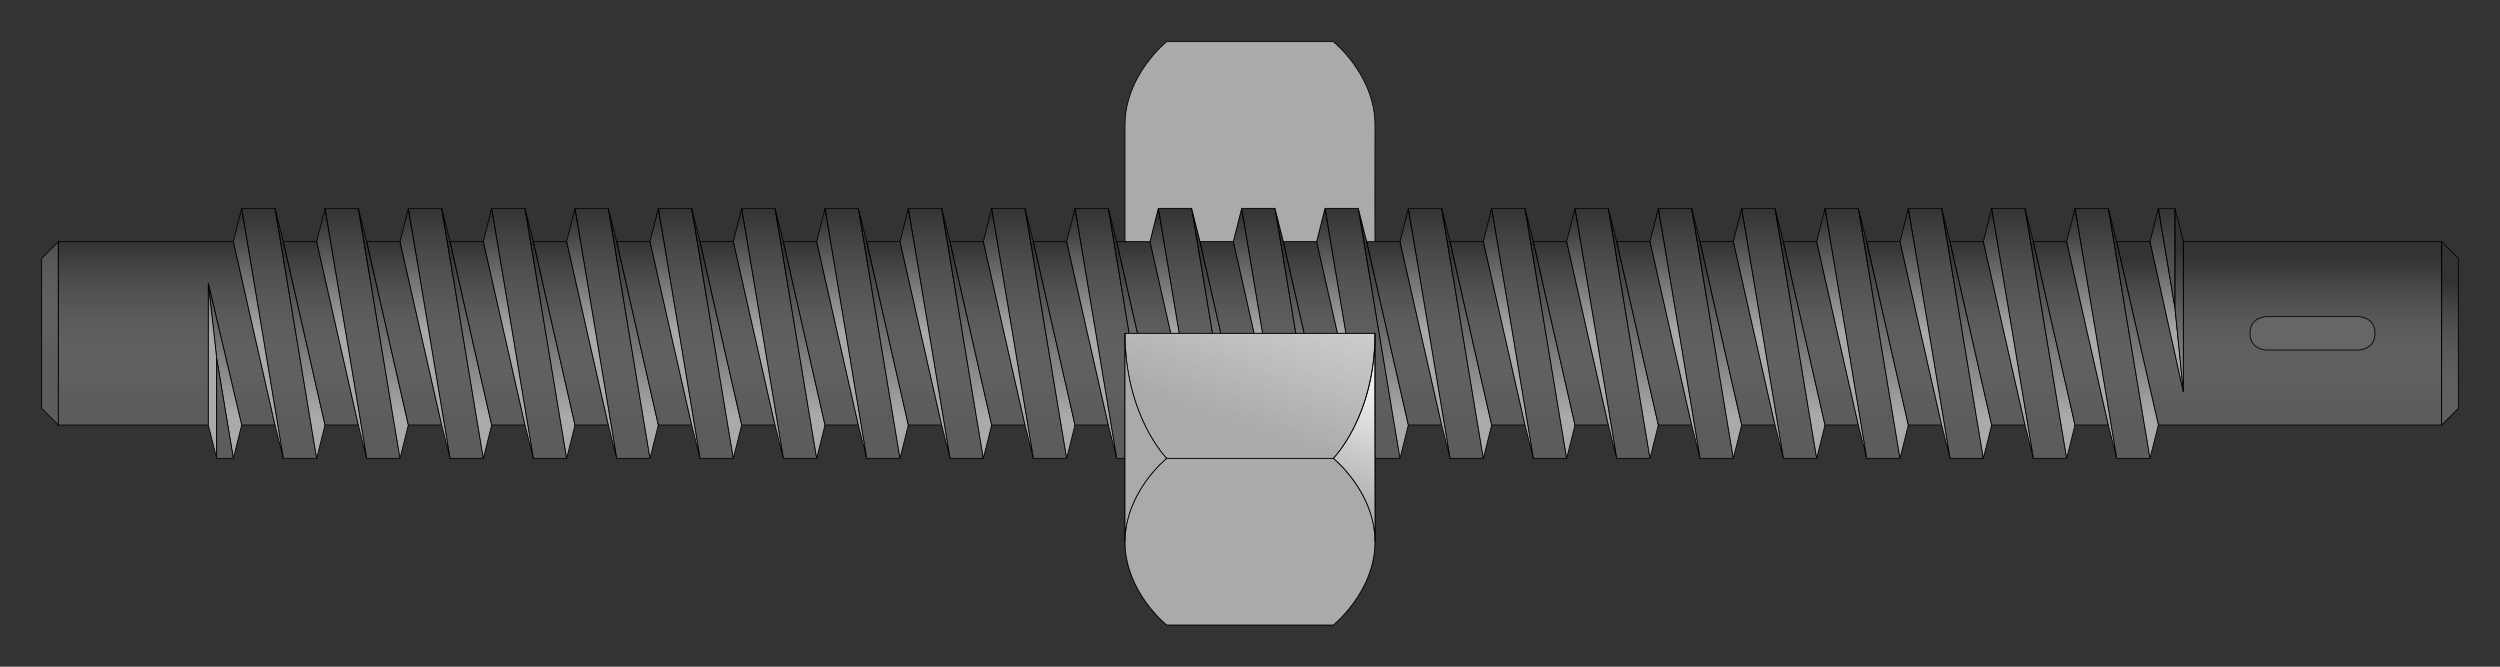 <?xml version="1.0" encoding="UTF-8" standalone="no"?>
<!-- Created with Inkscape (http://www.inkscape.org/) -->
<svg
   xmlns:dc="http://purl.org/dc/elements/1.1/"
   xmlns:cc="http://creativecommons.org/ns#"
   xmlns:rdf="http://www.w3.org/1999/02/22-rdf-syntax-ns#"
   xmlns:svg="http://www.w3.org/2000/svg"
   xmlns="http://www.w3.org/2000/svg"
   xmlns:xlink="http://www.w3.org/1999/xlink"
   xmlns:sodipodi="http://sodipodi.sourceforge.net/DTD/sodipodi-0.dtd"
   xmlns:inkscape="http://www.inkscape.org/namespaces/inkscape"
   width="3000"
   height="800"
   id="svg2"
   sodipodi:version="0.32"
   inkscape:version="0.46"
   version="1.0"
   sodipodi:docname="Husillo005.svg"
   inkscape:output_extension="org.inkscape.output.svg.inkscape">
  <rect width="100%" height="100%" fill="#333333" stroke="none"/>
  <defs
     id="defs4">
    <linearGradient
       inkscape:collect="always"
       id="linearGradient4910">
      <stop
         style="stop-color:#aaaaaa;stop-opacity:1;"
         offset="0"
         id="stop4912" />
      <stop
         style="stop-color:#aaaaaa;stop-opacity:0;"
         offset="1"
         id="stop4914" />
    </linearGradient>
    <linearGradient
       inkscape:collect="always"
       id="linearGradient4918">
      <stop
         style="stop-color:#aaaaaa;stop-opacity:1;"
         offset="0"
         id="stop4920" />
      <stop
         style="stop-color:#aaaaaa;stop-opacity:0;"
         offset="1"
         id="stop4922" />
    </linearGradient>
    <linearGradient
       inkscape:collect="always"
       id="linearGradient4886">
      <stop
         style="stop-color:#cccccc;stop-opacity:1;"
         offset="0"
         id="stop4888" />
      <stop
         style="stop-color:#cccccc;stop-opacity:0;"
         offset="1"
         id="stop4890" />
    </linearGradient>
    <linearGradient
       inkscape:collect="always"
       xlink:href="#linearGradient3179"
       id="linearGradient4647"
       gradientUnits="userSpaceOnUse"
       gradientTransform="translate(1580,170)"
       x1="1070"
       y1="310"
       x2="1070"
       y2="140" />
    <linearGradient
       inkscape:collect="always"
       xlink:href="#linearGradient3179"
       id="linearGradient4644"
       gradientUnits="userSpaceOnUse"
       gradientTransform="translate(-760,170)"
       x1="990"
       y1="310"
       x2="990"
       y2="120" />
    <linearGradient
       inkscape:collect="always"
       xlink:href="#linearGradient3199"
       id="linearGradient4641"
       gradientUnits="userSpaceOnUse"
       gradientTransform="translate(-820,160)"
       x1="1100"
       y1="340"
       x2="1100"
       y2="140" />
    <linearGradient
       inkscape:collect="always"
       xlink:href="#linearGradient3191"
       id="linearGradient4638"
       gradientUnits="userSpaceOnUse"
       gradientTransform="translate(-750,160)"
       x1="990"
       y1="240"
       x2="990"
       y2="120" />
    <linearGradient
       inkscape:collect="always"
       xlink:href="#linearGradient3179"
       id="linearGradient4635"
       gradientUnits="userSpaceOnUse"
       gradientTransform="translate(-780,150)"
       x1="1040"
       y1="350"
       x2="1040"
       y2="140" />
    <linearGradient
       inkscape:collect="always"
       xlink:href="#linearGradient3191"
       id="linearGradient4632"
       gradientUnits="userSpaceOnUse"
       gradientTransform="translate(1600,140)"
       x1="990"
       y1="260"
       x2="990"
       y2="120" />
    <linearGradient
       inkscape:collect="always"
       xlink:href="#linearGradient3179"
       id="linearGradient4629"
       gradientUnits="userSpaceOnUse"
       gradientTransform="translate(1610,140)"
       x1="1000"
       y1="330"
       x2="990"
       y2="110" />
    <linearGradient
       inkscape:collect="always"
       xlink:href="#linearGradient3199"
       id="linearGradient4626"
       gradientUnits="userSpaceOnUse"
       gradientTransform="translate(1630,160)"
       x1="990"
       y1="340"
       x2="990"
       y2="140" />
    <linearGradient
       inkscape:collect="always"
       xlink:href="#linearGradient3179"
       id="linearGradient4620"
       gradientUnits="userSpaceOnUse"
       gradientTransform="translate(500,40)"
       x1="1020"
       y1="280"
       x2="1040"
       y2="100" />
    <linearGradient
       inkscape:collect="always"
       xlink:href="#linearGradient3179"
       id="linearGradient4616"
       gradientUnits="userSpaceOnUse"
       gradientTransform="translate(-300,150)"
       x1="630"
       y1="350"
       x2="630"
       y2="100" />
    <linearGradient
       inkscape:collect="always"
       xlink:href="#linearGradient3199"
       id="linearGradient4613"
       gradientUnits="userSpaceOnUse"
       gradientTransform="translate(-330,150)"
       x1="700"
       y1="350"
       x2="700"
       y2="150" />
    <linearGradient
       inkscape:collect="always"
       xlink:href="#linearGradient3191"
       id="linearGradient4610"
       gradientUnits="userSpaceOnUse"
       gradientTransform="translate(-280,150)"
       x1="560"
       y1="250"
       x2="560"
       y2="110" />
    <linearGradient
       inkscape:collect="always"
       id="linearGradient4926">
      <stop
         style="stop-color:#aaaaaa;stop-opacity:1;"
         offset="0"
         id="stop4928" />
      <stop
         style="stop-color:#aaaaaa;stop-opacity:0;"
         offset="1"
         id="stop4930" />
    </linearGradient>
    <linearGradient
       inkscape:collect="always"
       id="linearGradient4902">
      <stop
         style="stop-color:#aaaaaa;stop-opacity:1;"
         offset="0"
         id="stop4904" />
      <stop
         style="stop-color:#aaaaaa;stop-opacity:0;"
         offset="1"
         id="stop4906" />
    </linearGradient>
    <linearGradient
       inkscape:collect="always"
       id="linearGradient4894">
      <stop
         style="stop-color:#aaaaaa;stop-opacity:1;"
         offset="0"
         id="stop4896" />
      <stop
         style="stop-color:#aaaaaa;stop-opacity:0;"
         offset="1"
         id="stop4898" />
    </linearGradient>
    <linearGradient
       inkscape:collect="always"
       id="linearGradient3199">
      <stop
         style="stop-color:#aaaaaa;stop-opacity:1;"
         offset="0"
         id="stop3201" />
      <stop
         style="stop-color:#aaaaaa;stop-opacity:0;"
         offset="1"
         id="stop3203" />
    </linearGradient>
    <linearGradient
       inkscape:collect="always"
       id="linearGradient3191">
      <stop
         style="stop-color:#aaaaaa;stop-opacity:1;"
         offset="0"
         id="stop3193" />
      <stop
         style="stop-color:#aaaaaa;stop-opacity:0;"
         offset="1"
         id="stop3195" />
    </linearGradient>
    <linearGradient
       inkscape:collect="always"
       id="linearGradient3179">
      <stop
         style="stop-color:#5c5c5c;stop-opacity:1"
         offset="0"
         id="stop3181" />
      <stop
         style="stop-color:#aaaaaa;stop-opacity:0;"
         offset="1"
         id="stop3183" />
    </linearGradient>
    <inkscape:perspective
       sodipodi:type="inkscape:persp3d"
       inkscape:vp_x="0 : 526.18109 : 1"
       inkscape:vp_y="0 : 1000 : 0"
       inkscape:vp_z="744.09448 : 526.18109 : 1"
       inkscape:persp3d-origin="372.04724 : 350.78739 : 1"
       id="perspective10" />
    <linearGradient
       inkscape:collect="always"
       xlink:href="#linearGradient3179"
       id="linearGradient3649"
       gradientUnits="userSpaceOnUse"
       gradientTransform="translate(-720,-70)"
       x1="1050"
       y1="340"
       x2="1050"
       y2="170" />
    <linearGradient
       inkscape:collect="always"
       xlink:href="#linearGradient4902"
       id="linearGradient4201"
       gradientUnits="userSpaceOnUse"
       gradientTransform="translate(360,10)"
       x1="1550"
       y1="600"
       x2="1610"
       y2="470" />
    <linearGradient
       inkscape:collect="always"
       xlink:href="#linearGradient4926"
       id="linearGradient4207"
       gradientUnits="userSpaceOnUse"
       gradientTransform="translate(340,10)"
       x1="1400"
       y1="500"
       x2="1450"
       y2="450" />
    <linearGradient
       inkscape:collect="always"
       xlink:href="#linearGradient4894"
       id="linearGradient4213"
       gradientUnits="userSpaceOnUse"
       gradientTransform="translate(350,0)"
       x1="1400"
       y1="500"
       x2="1500"
       y2="210" />
    <linearGradient
       inkscape:collect="always"
       xlink:href="#linearGradient4894"
       id="linearGradient10627"
       gradientUnits="userSpaceOnUse"
       gradientTransform="translate(350,0)"
       x1="1400"
       y1="500"
       x2="1500"
       y2="210" />
    <linearGradient
       inkscape:collect="always"
       xlink:href="#linearGradient4926"
       id="linearGradient10629"
       gradientUnits="userSpaceOnUse"
       gradientTransform="translate(340,10)"
       x1="1400"
       y1="500"
       x2="1450"
       y2="450" />
    <linearGradient
       inkscape:collect="always"
       xlink:href="#linearGradient4902"
       id="linearGradient10631"
       gradientUnits="userSpaceOnUse"
       gradientTransform="translate(360,10)"
       x1="1550"
       y1="600"
       x2="1610"
       y2="470" />
    <linearGradient
       inkscape:collect="always"
       xlink:href="#linearGradient3179"
       id="linearGradient11872"
       gradientUnits="userSpaceOnUse"
       gradientTransform="translate(-250,-30)"
       x1="620"
       y1="310"
       x2="620"
       y2="130" />
    <linearGradient
       inkscape:collect="always"
       xlink:href="#linearGradient3199"
       id="linearGradient11878"
       gradientUnits="userSpaceOnUse"
       gradientTransform="translate(-310,-50)"
       x1="660"
       y1="300"
       x2="650"
       y2="110" />
    <linearGradient
       inkscape:collect="always"
       xlink:href="#linearGradient3191"
       id="linearGradient11884"
       gradientUnits="userSpaceOnUse"
       gradientTransform="translate(780,-50)"
       x1="560"
       y1="250"
       x2="560"
       y2="110" />
    <linearGradient
       inkscape:collect="always"
       xlink:href="#linearGradient3199"
       id="linearGradient11887"
       gradientUnits="userSpaceOnUse"
       gradientTransform="translate(710,-50)"
       x1="660"
       y1="300"
       x2="650"
       y2="110" />
    <linearGradient
       inkscape:collect="always"
       xlink:href="#linearGradient3179"
       id="linearGradient11890"
       gradientUnits="userSpaceOnUse"
       gradientTransform="translate(740,-50)"
       x1="630"
       y1="350"
       x2="630"
       y2="100" />
    <linearGradient
       inkscape:collect="always"
       xlink:href="#linearGradient3179"
       id="linearGradient11893"
       gradientUnits="userSpaceOnUse"
       gradientTransform="translate(710,-30)"
       x1="620"
       y1="310"
       x2="620"
       y2="130" />
    <linearGradient
       inkscape:collect="always"
       xlink:href="#linearGradient3191"
       id="linearGradient11896"
       gradientUnits="userSpaceOnUse"
       gradientTransform="translate(600,-50)"
       x1="560"
       y1="250"
       x2="560"
       y2="110" />
    <linearGradient
       inkscape:collect="always"
       xlink:href="#linearGradient3199"
       id="linearGradient11899"
       gradientUnits="userSpaceOnUse"
       gradientTransform="translate(530,-50)"
       x1="660"
       y1="300"
       x2="650"
       y2="110" />
    <linearGradient
       inkscape:collect="always"
       xlink:href="#linearGradient3179"
       id="linearGradient11902"
       gradientUnits="userSpaceOnUse"
       gradientTransform="translate(560,-50)"
       x1="630"
       y1="350"
       x2="630"
       y2="100" />
    <linearGradient
       inkscape:collect="always"
       xlink:href="#linearGradient3179"
       id="linearGradient11905"
       gradientUnits="userSpaceOnUse"
       gradientTransform="translate(530,-30)"
       x1="620"
       y1="310"
       x2="620"
       y2="130" />
    <linearGradient
       inkscape:collect="always"
       xlink:href="#linearGradient3191"
       id="linearGradient11908"
       gradientUnits="userSpaceOnUse"
       gradientTransform="translate(540,-50)"
       x1="560"
       y1="250"
       x2="560"
       y2="110" />
    <linearGradient
       inkscape:collect="always"
       xlink:href="#linearGradient3199"
       id="linearGradient11911"
       gradientUnits="userSpaceOnUse"
       gradientTransform="translate(470,-50)"
       x1="660"
       y1="300"
       x2="650"
       y2="110" />
    <linearGradient
       inkscape:collect="always"
       xlink:href="#linearGradient3179"
       id="linearGradient11914"
       gradientUnits="userSpaceOnUse"
       gradientTransform="translate(500,-50)"
       x1="630"
       y1="350"
       x2="630"
       y2="100" />
    <linearGradient
       inkscape:collect="always"
       xlink:href="#linearGradient3179"
       id="linearGradient11917"
       gradientUnits="userSpaceOnUse"
       gradientTransform="translate(470,-30)"
       x1="620"
       y1="310"
       x2="620"
       y2="130" />
    <linearGradient
       inkscape:collect="always"
       xlink:href="#linearGradient3191"
       id="linearGradient11920"
       gradientUnits="userSpaceOnUse"
       gradientTransform="translate(480,-50)"
       x1="560"
       y1="250"
       x2="560"
       y2="110" />
    <linearGradient
       inkscape:collect="always"
       xlink:href="#linearGradient3199"
       id="linearGradient11923"
       gradientUnits="userSpaceOnUse"
       gradientTransform="translate(410,-50)"
       x1="660"
       y1="300"
       x2="650"
       y2="110" />
    <linearGradient
       inkscape:collect="always"
       xlink:href="#linearGradient3179"
       id="linearGradient11926"
       gradientUnits="userSpaceOnUse"
       gradientTransform="translate(440,-50)"
       x1="630"
       y1="350"
       x2="630"
       y2="100" />
    <linearGradient
       inkscape:collect="always"
       xlink:href="#linearGradient3179"
       id="linearGradient11929"
       gradientUnits="userSpaceOnUse"
       gradientTransform="translate(410,-30)"
       x1="620"
       y1="310"
       x2="620"
       y2="130" />
    <linearGradient
       inkscape:collect="always"
       xlink:href="#linearGradient3191"
       id="linearGradient11932"
       gradientUnits="userSpaceOnUse"
       gradientTransform="translate(420,-50)"
       x1="560"
       y1="250"
       x2="560"
       y2="110" />
    <linearGradient
       inkscape:collect="always"
       xlink:href="#linearGradient3199"
       id="linearGradient11935"
       gradientUnits="userSpaceOnUse"
       gradientTransform="translate(350,-50)"
       x1="660"
       y1="300"
       x2="650"
       y2="110" />
    <linearGradient
       inkscape:collect="always"
       xlink:href="#linearGradient3179"
       id="linearGradient11938"
       gradientUnits="userSpaceOnUse"
       gradientTransform="translate(380,-50)"
       x1="630"
       y1="350"
       x2="630"
       y2="100" />
    <linearGradient
       inkscape:collect="always"
       xlink:href="#linearGradient3179"
       id="linearGradient11941"
       gradientUnits="userSpaceOnUse"
       gradientTransform="translate(350,-30)"
       x1="620"
       y1="310"
       x2="620"
       y2="130" />
    <linearGradient
       inkscape:collect="always"
       xlink:href="#linearGradient3191"
       id="linearGradient11944"
       gradientUnits="userSpaceOnUse"
       gradientTransform="translate(360,-50)"
       x1="560"
       y1="250"
       x2="560"
       y2="110" />
    <linearGradient
       inkscape:collect="always"
       xlink:href="#linearGradient3199"
       id="linearGradient11947"
       gradientUnits="userSpaceOnUse"
       gradientTransform="translate(290,-50)"
       x1="660"
       y1="300"
       x2="650"
       y2="110" />
    <linearGradient
       inkscape:collect="always"
       xlink:href="#linearGradient3179"
       id="linearGradient11950"
       gradientUnits="userSpaceOnUse"
       gradientTransform="translate(320,-50)"
       x1="630"
       y1="350"
       x2="630"
       y2="100" />
    <linearGradient
       inkscape:collect="always"
       xlink:href="#linearGradient3179"
       id="linearGradient11953"
       gradientUnits="userSpaceOnUse"
       gradientTransform="translate(290,-30)"
       x1="620"
       y1="310"
       x2="620"
       y2="130" />
    <linearGradient
       inkscape:collect="always"
       xlink:href="#linearGradient3191"
       id="linearGradient11956"
       gradientUnits="userSpaceOnUse"
       gradientTransform="translate(300,-50)"
       x1="560"
       y1="250"
       x2="560"
       y2="110" />
    <linearGradient
       inkscape:collect="always"
       xlink:href="#linearGradient3199"
       id="linearGradient11959"
       gradientUnits="userSpaceOnUse"
       gradientTransform="translate(230,-50)"
       x1="660"
       y1="300"
       x2="650"
       y2="110" />
    <linearGradient
       inkscape:collect="always"
       xlink:href="#linearGradient3179"
       id="linearGradient11962"
       gradientUnits="userSpaceOnUse"
       gradientTransform="translate(260,-50)"
       x1="630"
       y1="350"
       x2="630"
       y2="100" />
    <linearGradient
       inkscape:collect="always"
       xlink:href="#linearGradient3179"
       id="linearGradient11965"
       gradientUnits="userSpaceOnUse"
       gradientTransform="translate(230,-30)"
       x1="620"
       y1="310"
       x2="620"
       y2="130" />
    <linearGradient
       inkscape:collect="always"
       xlink:href="#linearGradient3191"
       id="linearGradient11968"
       gradientUnits="userSpaceOnUse"
       gradientTransform="translate(240,-50)"
       x1="560"
       y1="250"
       x2="560"
       y2="110" />
    <linearGradient
       inkscape:collect="always"
       xlink:href="#linearGradient3199"
       id="linearGradient11971"
       gradientUnits="userSpaceOnUse"
       gradientTransform="translate(170,-50)"
       x1="660"
       y1="300"
       x2="650"
       y2="110" />
    <linearGradient
       inkscape:collect="always"
       xlink:href="#linearGradient3179"
       id="linearGradient11974"
       gradientUnits="userSpaceOnUse"
       gradientTransform="translate(200,-50)"
       x1="630"
       y1="350"
       x2="630"
       y2="100" />
    <linearGradient
       inkscape:collect="always"
       xlink:href="#linearGradient3179"
       id="linearGradient11977"
       gradientUnits="userSpaceOnUse"
       gradientTransform="translate(170,-30)"
       x1="620"
       y1="310"
       x2="620"
       y2="130" />
    <linearGradient
       inkscape:collect="always"
       xlink:href="#linearGradient3191"
       id="linearGradient11980"
       gradientUnits="userSpaceOnUse"
       gradientTransform="translate(180,-50)"
       x1="560"
       y1="250"
       x2="560"
       y2="110" />
    <linearGradient
       inkscape:collect="always"
       xlink:href="#linearGradient3199"
       id="linearGradient11983"
       gradientUnits="userSpaceOnUse"
       gradientTransform="translate(110,-50)"
       x1="660"
       y1="300"
       x2="650"
       y2="110" />
    <linearGradient
       inkscape:collect="always"
       xlink:href="#linearGradient3179"
       id="linearGradient11986"
       gradientUnits="userSpaceOnUse"
       gradientTransform="translate(140,-50)"
       x1="630"
       y1="350"
       x2="630"
       y2="100" />
    <linearGradient
       inkscape:collect="always"
       xlink:href="#linearGradient3179"
       id="linearGradient11989"
       gradientUnits="userSpaceOnUse"
       gradientTransform="translate(110,-30)"
       x1="620"
       y1="310"
       x2="620"
       y2="130" />
    <linearGradient
       inkscape:collect="always"
       xlink:href="#linearGradient3191"
       id="linearGradient11992"
       gradientUnits="userSpaceOnUse"
       gradientTransform="translate(120,-50)"
       x1="560"
       y1="250"
       x2="560"
       y2="110" />
    <linearGradient
       inkscape:collect="always"
       xlink:href="#linearGradient3199"
       id="linearGradient11995"
       gradientUnits="userSpaceOnUse"
       gradientTransform="translate(50,-50)"
       x1="660"
       y1="300"
       x2="650"
       y2="110" />
    <linearGradient
       inkscape:collect="always"
       xlink:href="#linearGradient3179"
       id="linearGradient11998"
       gradientUnits="userSpaceOnUse"
       gradientTransform="translate(80,-50)"
       x1="630"
       y1="350"
       x2="630"
       y2="100" />
    <linearGradient
       inkscape:collect="always"
       xlink:href="#linearGradient3179"
       id="linearGradient12001"
       gradientUnits="userSpaceOnUse"
       gradientTransform="translate(50,-30)"
       x1="620"
       y1="310"
       x2="620"
       y2="130" />
    <linearGradient
       inkscape:collect="always"
       xlink:href="#linearGradient3191"
       id="linearGradient12004"
       gradientUnits="userSpaceOnUse"
       gradientTransform="translate(60,-50)"
       x1="560"
       y1="250"
       x2="560"
       y2="110" />
    <linearGradient
       inkscape:collect="always"
       xlink:href="#linearGradient3199"
       id="linearGradient12007"
       gradientUnits="userSpaceOnUse"
       gradientTransform="translate(-10,-50)"
       x1="660"
       y1="300"
       x2="650"
       y2="110" />
    <linearGradient
       inkscape:collect="always"
       xlink:href="#linearGradient3179"
       id="linearGradient12010"
       gradientUnits="userSpaceOnUse"
       gradientTransform="translate(20,-50)"
       x1="630"
       y1="350"
       x2="630"
       y2="100" />
    <linearGradient
       inkscape:collect="always"
       xlink:href="#linearGradient3179"
       id="linearGradient12013"
       gradientUnits="userSpaceOnUse"
       gradientTransform="translate(-10,-30)"
       x1="620"
       y1="310"
       x2="620"
       y2="130" />
    <linearGradient
       inkscape:collect="always"
       xlink:href="#linearGradient3191"
       id="linearGradient12016"
       gradientUnits="userSpaceOnUse"
       gradientTransform="translate(0,-50)"
       x1="560"
       y1="250"
       x2="560"
       y2="110" />
    <linearGradient
       inkscape:collect="always"
       xlink:href="#linearGradient3199"
       id="linearGradient12019"
       gradientUnits="userSpaceOnUse"
       gradientTransform="translate(-70,-50)"
       x1="660"
       y1="300"
       x2="650"
       y2="110" />
    <linearGradient
       inkscape:collect="always"
       xlink:href="#linearGradient3179"
       id="linearGradient12022"
       gradientUnits="userSpaceOnUse"
       gradientTransform="translate(-40,-50)"
       x1="630"
       y1="350"
       x2="630"
       y2="100" />
    <linearGradient
       inkscape:collect="always"
       xlink:href="#linearGradient3179"
       id="linearGradient12025"
       gradientUnits="userSpaceOnUse"
       gradientTransform="translate(-70,-30)"
       x1="620"
       y1="310"
       x2="620"
       y2="130" />
    <linearGradient
       inkscape:collect="always"
       xlink:href="#linearGradient3191"
       id="linearGradient12028"
       gradientUnits="userSpaceOnUse"
       gradientTransform="translate(-60,-50)"
       x1="560"
       y1="250"
       x2="560"
       y2="110" />
    <linearGradient
       inkscape:collect="always"
       xlink:href="#linearGradient3199"
       id="linearGradient12031"
       gradientUnits="userSpaceOnUse"
       gradientTransform="translate(-130,-50)"
       x1="660"
       y1="300"
       x2="650"
       y2="110" />
    <linearGradient
       inkscape:collect="always"
       xlink:href="#linearGradient3179"
       id="linearGradient12034"
       gradientUnits="userSpaceOnUse"
       gradientTransform="translate(-100,-50)"
       x1="630"
       y1="350"
       x2="630"
       y2="100" />
    <linearGradient
       inkscape:collect="always"
       xlink:href="#linearGradient3179"
       id="linearGradient12037"
       gradientUnits="userSpaceOnUse"
       gradientTransform="translate(-130,-30)"
       x1="620"
       y1="310"
       x2="620"
       y2="130" />
    <linearGradient
       inkscape:collect="always"
       xlink:href="#linearGradient3191"
       id="linearGradient12040"
       gradientUnits="userSpaceOnUse"
       gradientTransform="translate(-120,-50)"
       x1="560"
       y1="250"
       x2="560"
       y2="110" />
    <linearGradient
       inkscape:collect="always"
       xlink:href="#linearGradient3199"
       id="linearGradient12043"
       gradientUnits="userSpaceOnUse"
       gradientTransform="translate(-190,-50)"
       x1="660"
       y1="300"
       x2="650"
       y2="110" />
    <linearGradient
       inkscape:collect="always"
       xlink:href="#linearGradient3179"
       id="linearGradient12046"
       gradientUnits="userSpaceOnUse"
       gradientTransform="translate(-160,-50)"
       x1="630"
       y1="350"
       x2="630"
       y2="100" />
    <linearGradient
       inkscape:collect="always"
       xlink:href="#linearGradient3179"
       id="linearGradient12049"
       gradientUnits="userSpaceOnUse"
       gradientTransform="translate(-190,-30)"
       x1="620"
       y1="310"
       x2="620"
       y2="130" />
    <linearGradient
       inkscape:collect="always"
       xlink:href="#linearGradient3191"
       id="linearGradient12052"
       gradientUnits="userSpaceOnUse"
       gradientTransform="translate(-180,-50)"
       x1="560"
       y1="250"
       x2="560"
       y2="110" />
    <linearGradient
       inkscape:collect="always"
       xlink:href="#linearGradient3199"
       id="linearGradient12055"
       gradientUnits="userSpaceOnUse"
       gradientTransform="translate(-250,-50)"
       x1="660"
       y1="300"
       x2="650"
       y2="110" />
    <linearGradient
       inkscape:collect="always"
       xlink:href="#linearGradient3179"
       id="linearGradient12058"
       gradientUnits="userSpaceOnUse"
       gradientTransform="translate(-220,-50)"
       x1="630"
       y1="350"
       x2="630"
       y2="100" />
    <linearGradient
       inkscape:collect="always"
       xlink:href="#linearGradient3179"
       id="linearGradient12065"
       gradientUnits="userSpaceOnUse"
       gradientTransform="translate(-990,70)"
       x1="1030"
       y1="350"
       x2="1080"
       y2="170" />
    <linearGradient
       inkscape:collect="always"
       xlink:href="#linearGradient3199"
       id="linearGradient12068"
       gradientUnits="userSpaceOnUse"
       gradientTransform="translate(340,-50)"
       x1="670"
       y1="300"
       x2="670"
       y2="110" />
    <linearGradient
       inkscape:collect="always"
       xlink:href="#linearGradient3179"
       id="linearGradient12071"
       gradientUnits="userSpaceOnUse"
       gradientTransform="translate(380,-50)"
       x1="1060"
       y1="330"
       x2="1060"
       y2="110" />
    <linearGradient
       inkscape:collect="always"
       xlink:href="#linearGradient3191"
       id="linearGradient12074"
       gradientUnits="userSpaceOnUse"
       gradientTransform="translate(420,-50)"
       x1="970"
       y1="240"
       x2="970"
       y2="110" />
    <linearGradient
       inkscape:collect="always"
       xlink:href="#linearGradient3191"
       id="linearGradient12080"
       gradientUnits="userSpaceOnUse"
       gradientTransform="translate(-660,-50)"
       x1="1010"
       y1="300"
       x2="1010"
       y2="150" />
    <linearGradient
       inkscape:collect="always"
       xlink:href="#linearGradient3199"
       id="linearGradient12083"
       gradientUnits="userSpaceOnUse"
       gradientTransform="translate(-790,-50)"
       x1="1100"
       y1="300"
       x2="1100"
       y2="110" />
    <linearGradient
       inkscape:collect="always"
       xlink:href="#linearGradient3179"
       id="linearGradient12089"
       gradientUnits="userSpaceOnUse"
       gradientTransform="translate(390,-30)"
       x1="1070"
       y1="310"
       x2="1070"
       y2="140" />
    <linearGradient
       inkscape:collect="always"
       xlink:href="#linearGradient3179"
       id="linearGradient12847"
       gradientUnits="userSpaceOnUse"
       gradientTransform="translate(650,-30)"
       x1="620"
       y1="310"
       x2="620"
       y2="130" />
    <linearGradient
       inkscape:collect="always"
       xlink:href="#linearGradient3179"
       id="linearGradient12849"
       gradientUnits="userSpaceOnUse"
       gradientTransform="translate(680,-50)"
       x1="630"
       y1="350"
       x2="630"
       y2="100" />
    <linearGradient
       inkscape:collect="always"
       xlink:href="#linearGradient3199"
       id="linearGradient12851"
       gradientUnits="userSpaceOnUse"
       gradientTransform="translate(650,-50)"
       x1="660"
       y1="300"
       x2="650"
       y2="110" />
    <linearGradient
       inkscape:collect="always"
       xlink:href="#linearGradient3191"
       id="linearGradient12853"
       gradientUnits="userSpaceOnUse"
       gradientTransform="translate(720,-50)"
       x1="560"
       y1="250"
       x2="560"
       y2="110" />
    <linearGradient
       inkscape:collect="always"
       xlink:href="#linearGradient3179"
       id="linearGradient12863"
       gradientUnits="userSpaceOnUse"
       gradientTransform="translate(590,-30)"
       x1="620"
       y1="310"
       x2="620"
       y2="130" />
    <linearGradient
       inkscape:collect="always"
       xlink:href="#linearGradient3179"
       id="linearGradient12865"
       gradientUnits="userSpaceOnUse"
       gradientTransform="translate(620,-50)"
       x1="630"
       y1="350"
       x2="630"
       y2="100" />
    <linearGradient
       inkscape:collect="always"
       xlink:href="#linearGradient3199"
       id="linearGradient12867"
       gradientUnits="userSpaceOnUse"
       gradientTransform="translate(590,-50)"
       x1="660"
       y1="300"
       x2="650"
       y2="110" />
    <linearGradient
       inkscape:collect="always"
       xlink:href="#linearGradient3191"
       id="linearGradient12869"
       gradientUnits="userSpaceOnUse"
       gradientTransform="translate(660,-50)"
       x1="560"
       y1="250"
       x2="560"
       y2="110" />
    <linearGradient
       inkscape:collect="always"
       xlink:href="#linearGradient3179"
       id="linearGradient5065"
       gradientUnits="userSpaceOnUse"
       gradientTransform="translate(325,0)"
       x1="540"
       y1="330"
       x2="540"
       y2="110" />
    <linearGradient
       inkscape:collect="always"
       xlink:href="#linearGradient3179"
       id="linearGradient5069"
       gradientUnits="userSpaceOnUse"
       gradientTransform="translate(-610,-80)"
       x1="1040"
       y1="330"
       x2="1090"
       y2="130" />
    <linearGradient
       inkscape:collect="always"
       xlink:href="#linearGradient3179"
       id="linearGradient5073"
       gradientUnits="userSpaceOnUse"
       gradientTransform="translate(410,60)"
       x1="1030"
       y1="300"
       x2="1030"
       y2="100" />
    <linearGradient
       inkscape:collect="always"
       xlink:href="#linearGradient3179"
       id="linearGradient5077"
       gradientUnits="userSpaceOnUse"
       gradientTransform="translate(1100,50)"
       x1="400"
       y1="250"
       x2="400"
       y2="90" />
    <linearGradient
       inkscape:collect="always"
       xlink:href="#linearGradient3179"
       id="linearGradient5081"
       gradientUnits="userSpaceOnUse"
       x1="400"
       y1="250"
       x2="400"
       y2="90"
       gradientTransform="translate(0,50)" />
    <linearGradient
       inkscape:collect="always"
       xlink:href="#linearGradient3179"
       id="linearGradient6513"
       gradientUnits="userSpaceOnUse"
       gradientTransform="translate(1900,240)"
       x1="1020"
       y1="280"
       x2="1040"
       y2="100" />
    <linearGradient
       inkscape:collect="always"
       xlink:href="#linearGradient3179"
       id="linearGradient7111"
       gradientUnits="userSpaceOnUse"
       gradientTransform="translate(-250,170)"
       x1="620"
       y1="310"
       x2="620"
       y2="120" />
    <linearGradient
       inkscape:collect="always"
       xlink:href="#linearGradient3179"
       id="linearGradient7223"
       gradientUnits="userSpaceOnUse"
       gradientTransform="translate(-200,150)"
       x1="630"
       y1="350"
       x2="630"
       y2="100" />
    <linearGradient
       inkscape:collect="always"
       xlink:href="#linearGradient3199"
       id="linearGradient7225"
       gradientUnits="userSpaceOnUse"
       gradientTransform="translate(-230,150)"
       x1="700"
       y1="350"
       x2="700"
       y2="150" />
    <linearGradient
       inkscape:collect="always"
       xlink:href="#linearGradient3191"
       id="linearGradient7227"
       gradientUnits="userSpaceOnUse"
       gradientTransform="translate(-180,150)"
       x1="560"
       y1="250"
       x2="560"
       y2="110" />
    <linearGradient
       inkscape:collect="always"
       xlink:href="#linearGradient3179"
       id="linearGradient7229"
       gradientUnits="userSpaceOnUse"
       gradientTransform="translate(-150,170)"
       x1="620"
       y1="310"
       x2="620"
       y2="120" />
    <linearGradient
       inkscape:collect="always"
       xlink:href="#linearGradient3179"
       id="linearGradient7239"
       gradientUnits="userSpaceOnUse"
       gradientTransform="translate(-100,150)"
       x1="630"
       y1="350"
       x2="630"
       y2="100" />
    <linearGradient
       inkscape:collect="always"
       xlink:href="#linearGradient3199"
       id="linearGradient7241"
       gradientUnits="userSpaceOnUse"
       gradientTransform="translate(-130,150)"
       x1="700"
       y1="350"
       x2="700"
       y2="150" />
    <linearGradient
       inkscape:collect="always"
       xlink:href="#linearGradient3191"
       id="linearGradient7243"
       gradientUnits="userSpaceOnUse"
       gradientTransform="translate(-80,150)"
       x1="560"
       y1="250"
       x2="560"
       y2="110" />
    <linearGradient
       inkscape:collect="always"
       xlink:href="#linearGradient3179"
       id="linearGradient7245"
       gradientUnits="userSpaceOnUse"
       gradientTransform="translate(-50,170)"
       x1="620"
       y1="310"
       x2="620"
       y2="120" />
    <linearGradient
       inkscape:collect="always"
       xlink:href="#linearGradient3179"
       id="linearGradient7255"
       gradientUnits="userSpaceOnUse"
       x1="630"
       y1="350"
       x2="630"
       y2="100"
       gradientTransform="translate(0,150)" />
    <linearGradient
       inkscape:collect="always"
       xlink:href="#linearGradient3199"
       id="linearGradient7257"
       gradientUnits="userSpaceOnUse"
       gradientTransform="translate(-30,150)"
       x1="700"
       y1="350"
       x2="700"
       y2="150" />
    <linearGradient
       inkscape:collect="always"
       xlink:href="#linearGradient3191"
       id="linearGradient7259"
       gradientUnits="userSpaceOnUse"
       gradientTransform="translate(20,150)"
       x1="560"
       y1="250"
       x2="560"
       y2="110" />
    <linearGradient
       inkscape:collect="always"
       xlink:href="#linearGradient3179"
       id="linearGradient7261"
       gradientUnits="userSpaceOnUse"
       gradientTransform="translate(50,170)"
       x1="620"
       y1="310"
       x2="620"
       y2="120" />
    <linearGradient
       inkscape:collect="always"
       xlink:href="#linearGradient3179"
       id="linearGradient7271"
       gradientUnits="userSpaceOnUse"
       gradientTransform="translate(100,150)"
       x1="630"
       y1="350"
       x2="630"
       y2="100" />
    <linearGradient
       inkscape:collect="always"
       xlink:href="#linearGradient3199"
       id="linearGradient7273"
       gradientUnits="userSpaceOnUse"
       gradientTransform="translate(70,150)"
       x1="700"
       y1="350"
       x2="700"
       y2="150" />
    <linearGradient
       inkscape:collect="always"
       xlink:href="#linearGradient3191"
       id="linearGradient7275"
       gradientUnits="userSpaceOnUse"
       gradientTransform="translate(120,150)"
       x1="560"
       y1="250"
       x2="560"
       y2="110" />
    <linearGradient
       inkscape:collect="always"
       xlink:href="#linearGradient3179"
       id="linearGradient7277"
       gradientUnits="userSpaceOnUse"
       gradientTransform="translate(150,170)"
       x1="620"
       y1="310"
       x2="620"
       y2="120" />
    <linearGradient
       inkscape:collect="always"
       xlink:href="#linearGradient3179"
       id="linearGradient7287"
       gradientUnits="userSpaceOnUse"
       gradientTransform="translate(200,150)"
       x1="630"
       y1="350"
       x2="630"
       y2="100" />
    <linearGradient
       inkscape:collect="always"
       xlink:href="#linearGradient3199"
       id="linearGradient7289"
       gradientUnits="userSpaceOnUse"
       gradientTransform="translate(170,150)"
       x1="700"
       y1="350"
       x2="700"
       y2="150" />
    <linearGradient
       inkscape:collect="always"
       xlink:href="#linearGradient3191"
       id="linearGradient7291"
       gradientUnits="userSpaceOnUse"
       gradientTransform="translate(220,150)"
       x1="560"
       y1="250"
       x2="560"
       y2="110" />
    <linearGradient
       inkscape:collect="always"
       xlink:href="#linearGradient3179"
       id="linearGradient7293"
       gradientUnits="userSpaceOnUse"
       gradientTransform="translate(250,170)"
       x1="620"
       y1="310"
       x2="620"
       y2="120" />
    <linearGradient
       inkscape:collect="always"
       xlink:href="#linearGradient3179"
       id="linearGradient7303"
       gradientUnits="userSpaceOnUse"
       gradientTransform="translate(300,150)"
       x1="630"
       y1="350"
       x2="630"
       y2="100" />
    <linearGradient
       inkscape:collect="always"
       xlink:href="#linearGradient3199"
       id="linearGradient7305"
       gradientUnits="userSpaceOnUse"
       gradientTransform="translate(270,150)"
       x1="700"
       y1="350"
       x2="700"
       y2="150" />
    <linearGradient
       inkscape:collect="always"
       xlink:href="#linearGradient3191"
       id="linearGradient7307"
       gradientUnits="userSpaceOnUse"
       gradientTransform="translate(320,150)"
       x1="560"
       y1="250"
       x2="560"
       y2="110" />
    <linearGradient
       inkscape:collect="always"
       xlink:href="#linearGradient3179"
       id="linearGradient7309"
       gradientUnits="userSpaceOnUse"
       gradientTransform="translate(350,170)"
       x1="620"
       y1="310"
       x2="620"
       y2="120" />
    <linearGradient
       inkscape:collect="always"
       xlink:href="#linearGradient3179"
       id="linearGradient7319"
       gradientUnits="userSpaceOnUse"
       gradientTransform="translate(400,150)"
       x1="630"
       y1="350"
       x2="630"
       y2="100" />
    <linearGradient
       inkscape:collect="always"
       xlink:href="#linearGradient3199"
       id="linearGradient7321"
       gradientUnits="userSpaceOnUse"
       gradientTransform="translate(370,150)"
       x1="700"
       y1="350"
       x2="700"
       y2="150" />
    <linearGradient
       inkscape:collect="always"
       xlink:href="#linearGradient3191"
       id="linearGradient7323"
       gradientUnits="userSpaceOnUse"
       gradientTransform="translate(420,150)"
       x1="560"
       y1="250"
       x2="560"
       y2="110" />
    <linearGradient
       inkscape:collect="always"
       xlink:href="#linearGradient3179"
       id="linearGradient7325"
       gradientUnits="userSpaceOnUse"
       gradientTransform="translate(450,170)"
       x1="620"
       y1="310"
       x2="620"
       y2="120" />
    <linearGradient
       inkscape:collect="always"
       xlink:href="#linearGradient3179"
       id="linearGradient7335"
       gradientUnits="userSpaceOnUse"
       gradientTransform="translate(500,150)"
       x1="630"
       y1="350"
       x2="630"
       y2="100" />
    <linearGradient
       inkscape:collect="always"
       xlink:href="#linearGradient3199"
       id="linearGradient7337"
       gradientUnits="userSpaceOnUse"
       gradientTransform="translate(470,150)"
       x1="700"
       y1="350"
       x2="700"
       y2="150" />
    <linearGradient
       inkscape:collect="always"
       xlink:href="#linearGradient3191"
       id="linearGradient7339"
       gradientUnits="userSpaceOnUse"
       gradientTransform="translate(520,150)"
       x1="560"
       y1="250"
       x2="560"
       y2="110" />
    <linearGradient
       inkscape:collect="always"
       xlink:href="#linearGradient3179"
       id="linearGradient7341"
       gradientUnits="userSpaceOnUse"
       gradientTransform="translate(550,170)"
       x1="620"
       y1="310"
       x2="620"
       y2="120" />
    <linearGradient
       inkscape:collect="always"
       xlink:href="#linearGradient3179"
       id="linearGradient7351"
       gradientUnits="userSpaceOnUse"
       gradientTransform="translate(600,150)"
       x1="630"
       y1="350"
       x2="630"
       y2="100" />
    <linearGradient
       inkscape:collect="always"
       xlink:href="#linearGradient3199"
       id="linearGradient7353"
       gradientUnits="userSpaceOnUse"
       gradientTransform="translate(570,150)"
       x1="700"
       y1="350"
       x2="700"
       y2="150" />
    <linearGradient
       inkscape:collect="always"
       xlink:href="#linearGradient3191"
       id="linearGradient7355"
       gradientUnits="userSpaceOnUse"
       gradientTransform="translate(620,150)"
       x1="560"
       y1="250"
       x2="560"
       y2="110" />
    <linearGradient
       inkscape:collect="always"
       xlink:href="#linearGradient3179"
       id="linearGradient2909"
       gradientUnits="userSpaceOnUse"
       gradientTransform="translate(650,170)"
       x1="620"
       y1="310"
       x2="620"
       y2="120" />
    <linearGradient
       inkscape:collect="always"
       xlink:href="#linearGradient3179"
       id="linearGradient2911"
       gradientUnits="userSpaceOnUse"
       x1="630"
       y1="350"
       x2="630"
       y2="100"
       gradientTransform="translate(700,150)" />
    <linearGradient
       inkscape:collect="always"
       xlink:href="#linearGradient3199"
       id="linearGradient2913"
       gradientUnits="userSpaceOnUse"
       gradientTransform="translate(670,150)"
       x1="700"
       y1="350"
       x2="700"
       y2="150" />
    <linearGradient
       inkscape:collect="always"
       xlink:href="#linearGradient3191"
       id="linearGradient2915"
       gradientUnits="userSpaceOnUse"
       gradientTransform="translate(720,150)"
       x1="560"
       y1="250"
       x2="560"
       y2="110" />
    <linearGradient
       inkscape:collect="always"
       xlink:href="#linearGradient3179"
       id="linearGradient2917"
       gradientUnits="userSpaceOnUse"
       gradientTransform="translate(750,170)"
       x1="620"
       y1="310"
       x2="620"
       y2="120" />
    <linearGradient
       inkscape:collect="always"
       xlink:href="#linearGradient3179"
       id="linearGradient2919"
       gradientUnits="userSpaceOnUse"
       gradientTransform="translate(800,150)"
       x1="630"
       y1="350"
       x2="630"
       y2="100" />
    <linearGradient
       inkscape:collect="always"
       xlink:href="#linearGradient3199"
       id="linearGradient2921"
       gradientUnits="userSpaceOnUse"
       gradientTransform="translate(770,150)"
       x1="700"
       y1="350"
       x2="700"
       y2="150" />
    <linearGradient
       inkscape:collect="always"
       xlink:href="#linearGradient3191"
       id="linearGradient2923"
       gradientUnits="userSpaceOnUse"
       gradientTransform="translate(820,150)"
       x1="560"
       y1="250"
       x2="560"
       y2="110" />
    <linearGradient
       inkscape:collect="always"
       xlink:href="#linearGradient3179"
       id="linearGradient2925"
       gradientUnits="userSpaceOnUse"
       gradientTransform="translate(850,170)"
       x1="620"
       y1="310"
       x2="620"
       y2="120" />
    <linearGradient
       inkscape:collect="always"
       xlink:href="#linearGradient3179"
       id="linearGradient2927"
       gradientUnits="userSpaceOnUse"
       gradientTransform="translate(900,150)"
       x1="630"
       y1="350"
       x2="630"
       y2="100" />
    <linearGradient
       inkscape:collect="always"
       xlink:href="#linearGradient3199"
       id="linearGradient2929"
       gradientUnits="userSpaceOnUse"
       gradientTransform="translate(870,150)"
       x1="700"
       y1="350"
       x2="700"
       y2="150" />
    <linearGradient
       inkscape:collect="always"
       xlink:href="#linearGradient3191"
       id="linearGradient2931"
       gradientUnits="userSpaceOnUse"
       gradientTransform="translate(920,150)"
       x1="560"
       y1="250"
       x2="560"
       y2="110" />
    <linearGradient
       inkscape:collect="always"
       xlink:href="#linearGradient3179"
       id="linearGradient2933"
       gradientUnits="userSpaceOnUse"
       gradientTransform="translate(950,170)"
       x1="620"
       y1="310"
       x2="620"
       y2="120" />
    <linearGradient
       inkscape:collect="always"
       xlink:href="#linearGradient3179"
       id="linearGradient2935"
       gradientUnits="userSpaceOnUse"
       gradientTransform="translate(1000,150)"
       x1="630"
       y1="350"
       x2="630"
       y2="100" />
    <linearGradient
       inkscape:collect="always"
       xlink:href="#linearGradient3199"
       id="linearGradient2937"
       gradientUnits="userSpaceOnUse"
       gradientTransform="translate(970,150)"
       x1="700"
       y1="350"
       x2="700"
       y2="150" />
    <linearGradient
       inkscape:collect="always"
       xlink:href="#linearGradient3191"
       id="linearGradient2939"
       gradientUnits="userSpaceOnUse"
       gradientTransform="translate(1020,150)"
       x1="560"
       y1="250"
       x2="560"
       y2="110" />
    <linearGradient
       inkscape:collect="always"
       xlink:href="#linearGradient3179"
       id="linearGradient2941"
       gradientUnits="userSpaceOnUse"
       gradientTransform="translate(1050,170)"
       x1="620"
       y1="310"
       x2="620"
       y2="120" />
    <linearGradient
       inkscape:collect="always"
       xlink:href="#linearGradient3179"
       id="linearGradient2943"
       gradientUnits="userSpaceOnUse"
       gradientTransform="translate(1100,150)"
       x1="630"
       y1="350"
       x2="630"
       y2="100" />
    <linearGradient
       inkscape:collect="always"
       xlink:href="#linearGradient3199"
       id="linearGradient2945"
       gradientUnits="userSpaceOnUse"
       gradientTransform="translate(1070,150)"
       x1="700"
       y1="350"
       x2="700"
       y2="150" />
    <linearGradient
       inkscape:collect="always"
       xlink:href="#linearGradient3191"
       id="linearGradient2947"
       gradientUnits="userSpaceOnUse"
       gradientTransform="translate(1120,150)"
       x1="560"
       y1="250"
       x2="560"
       y2="110" />
    <linearGradient
       inkscape:collect="always"
       xlink:href="#linearGradient3179"
       id="linearGradient2949"
       gradientUnits="userSpaceOnUse"
       gradientTransform="translate(1150,170)"
       x1="620"
       y1="310"
       x2="620"
       y2="120" />
    <linearGradient
       inkscape:collect="always"
       xlink:href="#linearGradient3179"
       id="linearGradient2951"
       gradientUnits="userSpaceOnUse"
       gradientTransform="translate(1200,150)"
       x1="630"
       y1="350"
       x2="630"
       y2="100" />
    <linearGradient
       inkscape:collect="always"
       xlink:href="#linearGradient3199"
       id="linearGradient2953"
       gradientUnits="userSpaceOnUse"
       gradientTransform="translate(1170,150)"
       x1="700"
       y1="350"
       x2="700"
       y2="150" />
    <linearGradient
       inkscape:collect="always"
       xlink:href="#linearGradient3191"
       id="linearGradient2955"
       gradientUnits="userSpaceOnUse"
       gradientTransform="translate(1220,150)"
       x1="560"
       y1="250"
       x2="560"
       y2="110" />
    <linearGradient
       inkscape:collect="always"
       xlink:href="#linearGradient3179"
       id="linearGradient2957"
       gradientUnits="userSpaceOnUse"
       gradientTransform="translate(1250,170)"
       x1="620"
       y1="310"
       x2="620"
       y2="120" />
    <linearGradient
       inkscape:collect="always"
       xlink:href="#linearGradient3179"
       id="linearGradient2959"
       gradientUnits="userSpaceOnUse"
       gradientTransform="translate(1300,150)"
       x1="630"
       y1="350"
       x2="630"
       y2="100" />
    <linearGradient
       inkscape:collect="always"
       xlink:href="#linearGradient3199"
       id="linearGradient2961"
       gradientUnits="userSpaceOnUse"
       gradientTransform="translate(1270,150)"
       x1="700"
       y1="350"
       x2="700"
       y2="150" />
    <linearGradient
       inkscape:collect="always"
       xlink:href="#linearGradient3191"
       id="linearGradient2963"
       gradientUnits="userSpaceOnUse"
       gradientTransform="translate(1320,150)"
       x1="560"
       y1="250"
       x2="560"
       y2="110" />
    <linearGradient
       inkscape:collect="always"
       xlink:href="#linearGradient3179"
       id="linearGradient3021"
       gradientUnits="userSpaceOnUse"
       gradientTransform="translate(1350,170)"
       x1="620"
       y1="310"
       x2="620"
       y2="120" />
    <linearGradient
       inkscape:collect="always"
       xlink:href="#linearGradient3179"
       id="linearGradient3023"
       gradientUnits="userSpaceOnUse"
       x1="630"
       y1="350"
       x2="630"
       y2="100"
       gradientTransform="translate(1400,150)" />
    <linearGradient
       inkscape:collect="always"
       xlink:href="#linearGradient3199"
       id="linearGradient3025"
       gradientUnits="userSpaceOnUse"
       gradientTransform="translate(1370,150)"
       x1="700"
       y1="350"
       x2="700"
       y2="150" />
    <linearGradient
       inkscape:collect="always"
       xlink:href="#linearGradient3191"
       id="linearGradient3027"
       gradientUnits="userSpaceOnUse"
       gradientTransform="translate(1420,150)"
       x1="560"
       y1="250"
       x2="560"
       y2="110" />
    <linearGradient
       inkscape:collect="always"
       xlink:href="#linearGradient3179"
       id="linearGradient3029"
       gradientUnits="userSpaceOnUse"
       gradientTransform="translate(1450,170)"
       x1="620"
       y1="310"
       x2="620"
       y2="120" />
    <linearGradient
       inkscape:collect="always"
       xlink:href="#linearGradient3179"
       id="linearGradient3031"
       gradientUnits="userSpaceOnUse"
       gradientTransform="translate(1500,150)"
       x1="630"
       y1="350"
       x2="630"
       y2="100" />
    <linearGradient
       inkscape:collect="always"
       xlink:href="#linearGradient3199"
       id="linearGradient3033"
       gradientUnits="userSpaceOnUse"
       gradientTransform="translate(1470,150)"
       x1="700"
       y1="350"
       x2="700"
       y2="150" />
    <linearGradient
       inkscape:collect="always"
       xlink:href="#linearGradient3191"
       id="linearGradient3035"
       gradientUnits="userSpaceOnUse"
       gradientTransform="translate(1520,150)"
       x1="560"
       y1="250"
       x2="560"
       y2="110" />
    <linearGradient
       inkscape:collect="always"
       xlink:href="#linearGradient3179"
       id="linearGradient3037"
       gradientUnits="userSpaceOnUse"
       gradientTransform="translate(1550,170)"
       x1="620"
       y1="310"
       x2="620"
       y2="120" />
    <linearGradient
       inkscape:collect="always"
       xlink:href="#linearGradient3179"
       id="linearGradient3039"
       gradientUnits="userSpaceOnUse"
       gradientTransform="translate(1600,150)"
       x1="630"
       y1="350"
       x2="630"
       y2="100" />
    <linearGradient
       inkscape:collect="always"
       xlink:href="#linearGradient3199"
       id="linearGradient3041"
       gradientUnits="userSpaceOnUse"
       gradientTransform="translate(1570,150)"
       x1="700"
       y1="350"
       x2="700"
       y2="150" />
    <linearGradient
       inkscape:collect="always"
       xlink:href="#linearGradient3191"
       id="linearGradient3043"
       gradientUnits="userSpaceOnUse"
       gradientTransform="translate(1620,150)"
       x1="560"
       y1="250"
       x2="560"
       y2="110" />
    <linearGradient
       inkscape:collect="always"
       xlink:href="#linearGradient3179"
       id="linearGradient3045"
       gradientUnits="userSpaceOnUse"
       gradientTransform="translate(1650,170)"
       x1="620"
       y1="310"
       x2="620"
       y2="120" />
    <linearGradient
       inkscape:collect="always"
       xlink:href="#linearGradient3179"
       id="linearGradient3047"
       gradientUnits="userSpaceOnUse"
       gradientTransform="translate(1700,150)"
       x1="630"
       y1="350"
       x2="630"
       y2="100" />
    <linearGradient
       inkscape:collect="always"
       xlink:href="#linearGradient3199"
       id="linearGradient3049"
       gradientUnits="userSpaceOnUse"
       gradientTransform="translate(1670,150)"
       x1="700"
       y1="350"
       x2="700"
       y2="150" />
    <linearGradient
       inkscape:collect="always"
       xlink:href="#linearGradient3191"
       id="linearGradient3051"
       gradientUnits="userSpaceOnUse"
       gradientTransform="translate(1720,150)"
       x1="560"
       y1="250"
       x2="560"
       y2="110" />
    <linearGradient
       inkscape:collect="always"
       xlink:href="#linearGradient3179"
       id="linearGradient3053"
       gradientUnits="userSpaceOnUse"
       gradientTransform="translate(1750,170)"
       x1="620"
       y1="310"
       x2="620"
       y2="120" />
    <linearGradient
       inkscape:collect="always"
       xlink:href="#linearGradient3179"
       id="linearGradient3055"
       gradientUnits="userSpaceOnUse"
       gradientTransform="translate(1800,150)"
       x1="630"
       y1="350"
       x2="630"
       y2="100" />
    <linearGradient
       inkscape:collect="always"
       xlink:href="#linearGradient3199"
       id="linearGradient3057"
       gradientUnits="userSpaceOnUse"
       gradientTransform="translate(1770,150)"
       x1="700"
       y1="350"
       x2="700"
       y2="150" />
    <linearGradient
       inkscape:collect="always"
       xlink:href="#linearGradient3191"
       id="linearGradient3059"
       gradientUnits="userSpaceOnUse"
       gradientTransform="translate(1820,150)"
       x1="560"
       y1="250"
       x2="560"
       y2="110" />
    <linearGradient
       inkscape:collect="always"
       xlink:href="#linearGradient3179"
       id="linearGradient3061"
       gradientUnits="userSpaceOnUse"
       gradientTransform="translate(1850,170)"
       x1="620"
       y1="310"
       x2="620"
       y2="120" />
    <linearGradient
       inkscape:collect="always"
       xlink:href="#linearGradient3179"
       id="linearGradient3063"
       gradientUnits="userSpaceOnUse"
       gradientTransform="translate(1900,150)"
       x1="630"
       y1="350"
       x2="630"
       y2="100" />
    <linearGradient
       inkscape:collect="always"
       xlink:href="#linearGradient3199"
       id="linearGradient3065"
       gradientUnits="userSpaceOnUse"
       gradientTransform="translate(1870,150)"
       x1="700"
       y1="350"
       x2="700"
       y2="150" />
    <linearGradient
       inkscape:collect="always"
       xlink:href="#linearGradient3191"
       id="linearGradient3067"
       gradientUnits="userSpaceOnUse"
       gradientTransform="translate(1920,150)"
       x1="560"
       y1="250"
       x2="560"
       y2="110" />
    <linearGradient
       inkscape:collect="always"
       xlink:href="#linearGradient4886"
       id="linearGradient4570"
       gradientUnits="userSpaceOnUse"
       gradientTransform="translate(350,-50)"
       x1="1450"
       y1="260"
       x2="1450"
       y2="100" />
    <linearGradient
       inkscape:collect="always"
       xlink:href="#linearGradient4894"
       id="linearGradient4572"
       gradientUnits="userSpaceOnUse"
       gradientTransform="translate(350,0)"
       x1="1400"
       y1="500"
       x2="1500"
       y2="210" />
    <linearGradient
       inkscape:collect="always"
       xlink:href="#linearGradient4918"
       id="linearGradient4574"
       gradientUnits="userSpaceOnUse"
       gradientTransform="translate(340,-10)"
       x1="1310"
       y1="290"
       x2="1370"
       y2="230" />
    <linearGradient
       inkscape:collect="always"
       xlink:href="#linearGradient4926"
       id="linearGradient4576"
       gradientUnits="userSpaceOnUse"
       gradientTransform="translate(340,10)"
       x1="1400"
       y1="500"
       x2="1450"
       y2="450" />
    <linearGradient
       inkscape:collect="always"
       xlink:href="#linearGradient4910"
       id="linearGradient4578"
       gradientUnits="userSpaceOnUse"
       gradientTransform="translate(360,-10)"
       x1="1550"
       y1="320"
       x2="1590"
       y2="270" />
    <linearGradient
       inkscape:collect="always"
       xlink:href="#linearGradient4902"
       id="linearGradient4580"
       gradientUnits="userSpaceOnUse"
       gradientTransform="translate(360,10)"
       x1="1550"
       y1="600"
       x2="1610"
       y2="470" />
  </defs>
  <sodipodi:namedview
     id="base"
     pagecolor="#ffffff"
     bordercolor="#666666"
     borderopacity="1.0"
     inkscape:pageopacity="0.0"
     inkscape:pageshadow="2"
     inkscape:zoom="0.448"
     inkscape:cx="1500"
     inkscape:cy="400"
     inkscape:document-units="px"
     inkscape:current-layer="layer1"
     showgrid="true"
     gridtolerance="50"
     inkscape:window-width="1440"
     inkscape:window-height="850"
     inkscape:window-x="0"
     inkscape:window-y="14">
    <inkscape:grid
       type="xygrid"
       id="grid2383"
       visible="true"
       enabled="true"
       spacingx="10px"
       spacingy="10px" />
  </sodipodi:namedview>
  <g
     inkscape:label="Capa 1"
     inkscape:groupmode="layer"
     id="layer1">
    <path
       style="fill:url(#linearGradient12065);fill-opacity:1;fill-rule:evenodd;stroke:#000000;stroke-width:1px;stroke-linecap:butt;stroke-linejoin:miter;stroke-opacity:1"
       d="M 50,310 L 50,490 L 70,510 L 70,290 L 50,310 z"
       id="path3689"
       sodipodi:nodetypes="ccccc" />
    <path
       style="fill:url(#linearGradient4647);fill-opacity:1;fill-rule:evenodd;stroke:#000000;stroke-width:1px;stroke-linecap:butt;stroke-linejoin:miter;stroke-opacity:1"
       d="M 2580,290 L 2540,290 L 2590,510 L 2930,510 L 2930,290 L 2620,290 L 2620,470 L 2580,290 z"
       id="path3671"
       sodipodi:nodetypes="cccccccc" />
    <path
       style="fill:url(#linearGradient4644);fill-opacity:1;fill-rule:evenodd;stroke:#000000;stroke-width:1px;stroke-linecap:butt;stroke-linejoin:miter;stroke-opacity:1"
       d="M 70,290 L 70,510 L 250,510 L 250,340 L 290,510 L 330,510 L 280,290 L 70,290 z"
       id="path3639"
       sodipodi:nodetypes="cccccccc" />
    <path
       style="fill:url(#linearGradient4641);fill-opacity:1;fill-rule:evenodd;stroke:#000000;stroke-width:1px;stroke-linecap:butt;stroke-linejoin:miter;stroke-opacity:1"
       d="M 250,340 L 260,430 L 280,550 L 290,510 L 250,340 z"
       id="path3635"
       sodipodi:nodetypes="ccccc" />
    <path
       style="fill:url(#linearGradient4638);fill-opacity:1;fill-rule:evenodd;stroke:#000000;stroke-width:1px;stroke-linecap:butt;stroke-linejoin:miter;stroke-opacity:1"
       d="M 250,340 L 250,510 L 260,550 L 260,430 L 250,340 z"
       id="path3637"
       sodipodi:nodetypes="ccccc" />
    <path
       style="fill:url(#linearGradient4635);fill-opacity:1;fill-rule:evenodd;stroke:#000000;stroke-width:1px;stroke-linecap:butt;stroke-linejoin:miter;stroke-opacity:1"
       d="M 260,550 L 280,550 L 260,430 L 260,550 z"
       id="path3633"
       sodipodi:nodetypes="cccc" />
    <path
       style="fill:url(#linearGradient4632);fill-opacity:1;fill-rule:evenodd;stroke:#000000;stroke-width:1px;stroke-linecap:butt;stroke-linejoin:miter;stroke-opacity:1"
       d="M 2590,250 L 2580,290 L 2620,470 L 2610,370 L 2590,250 z"
       id="path3669"
       sodipodi:nodetypes="ccccc" />
    <path
       style="fill:url(#linearGradient4629);fill-opacity:1;fill-rule:evenodd;stroke:#000000;stroke-width:1px;stroke-linecap:butt;stroke-linejoin:miter;stroke-opacity:1"
       d="M 2590,250 L 2610,370 L 2610,250 L 2590,250 z"
       id="path3665"
       sodipodi:nodetypes="cccc" />
    <path
       style="fill:url(#linearGradient4626);fill-opacity:1;fill-rule:evenodd;stroke:#000000;stroke-width:1px;stroke-linecap:butt;stroke-linejoin:miter;stroke-opacity:1"
       d="M 2610,250 L 2610,370 L 2620,470 L 2620,290 L 2610,250 z"
       id="path3667"
       sodipodi:nodetypes="ccccc" />
    <path
       style="fill:url(#linearGradient6513);fill-opacity:1;fill-rule:evenodd;stroke:#000000;stroke-width:1px;stroke-linecap:butt;stroke-linejoin:miter;stroke-opacity:1"
       d="M 2930,290 L 2930,510 L 2950,490 L 2950,310 L 2930,290 z"
       id="path4978"
       sodipodi:nodetypes="ccccc" />
    <path
       style="fill:url(#linearGradient4616);fill-opacity:1;fill-rule:evenodd;stroke:#000000;stroke-width:1px;stroke-linecap:butt;stroke-linejoin:miter;stroke-opacity:1"
       d="M 290,250 L 340,550 L 380,550 L 330,250 L 290,250 z"
       id="path2927"
       sodipodi:nodetypes="ccccc" />
    <path
       style="fill:url(#linearGradient4613);fill-opacity:1;fill-rule:evenodd;stroke:#000000;stroke-width:1px;stroke-linecap:butt;stroke-linejoin:miter;stroke-opacity:1"
       d="M 330,250 L 380,550 L 390,510 L 340,290 L 330,250 z"
       id="path2929"
       sodipodi:nodetypes="ccccc" />
    <path
       style="fill:url(#linearGradient4610);fill-opacity:1;fill-rule:evenodd;stroke:#000000;stroke-width:1px;stroke-linecap:butt;stroke-linejoin:miter;stroke-opacity:1"
       d="M 290,250 L 280,290 L 330,510 L 340,550 L 290,250 z"
       id="path2931"
       sodipodi:nodetypes="ccccc" />
    <path
       style="fill:url(#linearGradient7111);fill-opacity:1;fill-rule:evenodd;stroke:#000000;stroke-width:1px;stroke-linecap:butt;stroke-linejoin:miter;stroke-opacity:1"
       d="M 340,290 L 390,510 L 430,510 L 380,290 L 340,290 z"
       id="path7103"
       sodipodi:nodetypes="ccccc" />
    <path
       style="fill:url(#linearGradient7223);fill-opacity:1;fill-rule:evenodd;stroke:#000000;stroke-width:1px;stroke-linecap:butt;stroke-linejoin:miter;stroke-opacity:1"
       d="M 390,250 L 440,550 L 480,550 L 430,250 L 390,250 z"
       id="path7215"
       sodipodi:nodetypes="ccccc" />
    <path
       style="fill:url(#linearGradient7225);fill-opacity:1;fill-rule:evenodd;stroke:#000000;stroke-width:1px;stroke-linecap:butt;stroke-linejoin:miter;stroke-opacity:1"
       d="M 430,250 L 480,550 L 490,510 L 440,290 L 430,250 z"
       id="path7217"
       sodipodi:nodetypes="ccccc" />
    <path
       style="fill:url(#linearGradient7227);fill-opacity:1;fill-rule:evenodd;stroke:#000000;stroke-width:1px;stroke-linecap:butt;stroke-linejoin:miter;stroke-opacity:1"
       d="M 390,250 L 380,290 L 430,510 L 440,550 L 390,250 z"
       id="path7219"
       sodipodi:nodetypes="ccccc" />
    <path
       style="fill:url(#linearGradient7229);fill-opacity:1;fill-rule:evenodd;stroke:#000000;stroke-width:1px;stroke-linecap:butt;stroke-linejoin:miter;stroke-opacity:1"
       d="M 440,290 L 490,510 L 530,510 L 480,290 L 440,290 z"
       id="path7221"
       sodipodi:nodetypes="ccccc" />
    <path
       style="fill:url(#linearGradient7239);fill-opacity:1;fill-rule:evenodd;stroke:#000000;stroke-width:1px;stroke-linecap:butt;stroke-linejoin:miter;stroke-opacity:1"
       d="M 490,250 L 540,550 L 580,550 L 530,250 L 490,250 z"
       id="path7231"
       sodipodi:nodetypes="ccccc" />
    <path
       style="fill:url(#linearGradient7241);fill-opacity:1;fill-rule:evenodd;stroke:#000000;stroke-width:1px;stroke-linecap:butt;stroke-linejoin:miter;stroke-opacity:1"
       d="M 530,250 L 580,550 L 590,510 L 540,290 L 530,250 z"
       id="path7233"
       sodipodi:nodetypes="ccccc" />
    <path
       style="fill:url(#linearGradient7243);fill-opacity:1;fill-rule:evenodd;stroke:#000000;stroke-width:1px;stroke-linecap:butt;stroke-linejoin:miter;stroke-opacity:1"
       d="M 490,250 L 480,290 L 530,510 L 540,550 L 490,250 z"
       id="path7235"
       sodipodi:nodetypes="ccccc" />
    <path
       style="fill:url(#linearGradient7245);fill-opacity:1;fill-rule:evenodd;stroke:#000000;stroke-width:1px;stroke-linecap:butt;stroke-linejoin:miter;stroke-opacity:1"
       d="M 540,290 L 590,510 L 630,510 L 580,290 L 540,290 z"
       id="path7237"
       sodipodi:nodetypes="ccccc" />
    <path
       style="fill:url(#linearGradient7255);fill-opacity:1;fill-rule:evenodd;stroke:#000000;stroke-width:1px;stroke-linecap:butt;stroke-linejoin:miter;stroke-opacity:1"
       d="M 590,250 L 640,550 L 680,550 L 630,250 L 590,250 z"
       id="path7247"
       sodipodi:nodetypes="ccccc" />
    <path
       style="fill:url(#linearGradient7257);fill-opacity:1;fill-rule:evenodd;stroke:#000000;stroke-width:1px;stroke-linecap:butt;stroke-linejoin:miter;stroke-opacity:1"
       d="M 630,250 L 680,550 L 690,510 L 640,290 L 630,250 z"
       id="path7249"
       sodipodi:nodetypes="ccccc" />
    <path
       style="fill:url(#linearGradient7259);fill-opacity:1;fill-rule:evenodd;stroke:#000000;stroke-width:1px;stroke-linecap:butt;stroke-linejoin:miter;stroke-opacity:1"
       d="M 590,250 L 580,290 L 630,510 L 640,550 L 590,250 z"
       id="path7251"
       sodipodi:nodetypes="ccccc" />
    <path
       style="fill:url(#linearGradient7261);fill-opacity:1;fill-rule:evenodd;stroke:#000000;stroke-width:1px;stroke-linecap:butt;stroke-linejoin:miter;stroke-opacity:1"
       d="M 640,290 L 690,510 L 730,510 L 680,290 L 640,290 z"
       id="path7253"
       sodipodi:nodetypes="ccccc" />
    <path
       style="fill:url(#linearGradient7271);fill-opacity:1;fill-rule:evenodd;stroke:#000000;stroke-width:1px;stroke-linecap:butt;stroke-linejoin:miter;stroke-opacity:1"
       d="M 690,250 L 740,550 L 780,550 L 730,250 L 690,250 z"
       id="path7263"
       sodipodi:nodetypes="ccccc" />
    <path
       style="fill:url(#linearGradient7273);fill-opacity:1;fill-rule:evenodd;stroke:#000000;stroke-width:1px;stroke-linecap:butt;stroke-linejoin:miter;stroke-opacity:1"
       d="M 730,250 L 780,550 L 790,510 L 740,290 L 730,250 z"
       id="path7265"
       sodipodi:nodetypes="ccccc" />
    <path
       style="fill:url(#linearGradient7275);fill-opacity:1;fill-rule:evenodd;stroke:#000000;stroke-width:1px;stroke-linecap:butt;stroke-linejoin:miter;stroke-opacity:1"
       d="M 690,250 L 680,290 L 730,510 L 740,550 L 690,250 z"
       id="path7267"
       sodipodi:nodetypes="ccccc" />
    <path
       style="fill:url(#linearGradient7277);fill-opacity:1;fill-rule:evenodd;stroke:#000000;stroke-width:1px;stroke-linecap:butt;stroke-linejoin:miter;stroke-opacity:1"
       d="M 740,290 L 790,510 L 830,510 L 780,290 L 740,290 z"
       id="path7269"
       sodipodi:nodetypes="ccccc" />
    <path
       style="fill:url(#linearGradient7287);fill-opacity:1;fill-rule:evenodd;stroke:#000000;stroke-width:1px;stroke-linecap:butt;stroke-linejoin:miter;stroke-opacity:1"
       d="M 790,250 L 840,550 L 880,550 L 830,250 L 790,250 z"
       id="path7279"
       sodipodi:nodetypes="ccccc" />
    <path
       style="fill:url(#linearGradient7289);fill-opacity:1;fill-rule:evenodd;stroke:#000000;stroke-width:1px;stroke-linecap:butt;stroke-linejoin:miter;stroke-opacity:1"
       d="M 830,250 L 880,550 L 890,510 L 840,290 L 830,250 z"
       id="path7281"
       sodipodi:nodetypes="ccccc" />
    <path
       style="fill:url(#linearGradient7291);fill-opacity:1;fill-rule:evenodd;stroke:#000000;stroke-width:1px;stroke-linecap:butt;stroke-linejoin:miter;stroke-opacity:1"
       d="M 790,250 L 780,290 L 830,510 L 840,550 L 790,250 z"
       id="path7283"
       sodipodi:nodetypes="ccccc" />
    <path
       style="fill:url(#linearGradient7293);fill-opacity:1;fill-rule:evenodd;stroke:#000000;stroke-width:1px;stroke-linecap:butt;stroke-linejoin:miter;stroke-opacity:1"
       d="M 840,290 L 890,510 L 930,510 L 880,290 L 840,290 z"
       id="path7285"
       sodipodi:nodetypes="ccccc" />
    <path
       style="fill:url(#linearGradient7303);fill-opacity:1;fill-rule:evenodd;stroke:#000000;stroke-width:1px;stroke-linecap:butt;stroke-linejoin:miter;stroke-opacity:1"
       d="M 890,250 L 940,550 L 980,550 L 930,250 L 890,250 z"
       id="path7295"
       sodipodi:nodetypes="ccccc" />
    <path
       style="fill:url(#linearGradient7305);fill-opacity:1;fill-rule:evenodd;stroke:#000000;stroke-width:1px;stroke-linecap:butt;stroke-linejoin:miter;stroke-opacity:1"
       d="M 930,250 L 980,550 L 990,510 L 940,290 L 930,250 z"
       id="path7297"
       sodipodi:nodetypes="ccccc" />
    <path
       style="fill:url(#linearGradient7307);fill-opacity:1;fill-rule:evenodd;stroke:#000000;stroke-width:1px;stroke-linecap:butt;stroke-linejoin:miter;stroke-opacity:1"
       d="M 890,250 L 880,290 L 930,510 L 940,550 L 890,250 z"
       id="path7299"
       sodipodi:nodetypes="ccccc" />
    <path
       style="fill:url(#linearGradient7309);fill-opacity:1;fill-rule:evenodd;stroke:#000000;stroke-width:1px;stroke-linecap:butt;stroke-linejoin:miter;stroke-opacity:1"
       d="M 940,290 L 990,510 L 1030,510 L 980,290 L 940,290 z"
       id="path7301"
       sodipodi:nodetypes="ccccc" />
    <path
       style="fill:url(#linearGradient7319);fill-opacity:1;fill-rule:evenodd;stroke:#000000;stroke-width:1px;stroke-linecap:butt;stroke-linejoin:miter;stroke-opacity:1"
       d="M 990,250 L 1040,550 L 1080,550 L 1030,250 L 990,250 z"
       id="path7311"
       sodipodi:nodetypes="ccccc" />
    <path
       style="fill:url(#linearGradient7321);fill-opacity:1;fill-rule:evenodd;stroke:#000000;stroke-width:1px;stroke-linecap:butt;stroke-linejoin:miter;stroke-opacity:1"
       d="M 1030,250 L 1080,550 L 1090,510 L 1040,290 L 1030,250 z"
       id="path7313"
       sodipodi:nodetypes="ccccc" />
    <path
       style="fill:url(#linearGradient7323);fill-opacity:1;fill-rule:evenodd;stroke:#000000;stroke-width:1px;stroke-linecap:butt;stroke-linejoin:miter;stroke-opacity:1"
       d="M 990,250 L 980,290 L 1030,510 L 1040,550 L 990,250 z"
       id="path7315"
       sodipodi:nodetypes="ccccc" />
    <path
       style="fill:url(#linearGradient7325);fill-opacity:1;fill-rule:evenodd;stroke:#000000;stroke-width:1px;stroke-linecap:butt;stroke-linejoin:miter;stroke-opacity:1"
       d="M 1040,290 L 1090,510 L 1130,510 L 1080,290 L 1040,290 z"
       id="path7317"
       sodipodi:nodetypes="ccccc" />
    <path
       style="fill:url(#linearGradient7335);fill-opacity:1;fill-rule:evenodd;stroke:#000000;stroke-width:1px;stroke-linecap:butt;stroke-linejoin:miter;stroke-opacity:1"
       d="M 1090,250 L 1140,550 L 1180,550 L 1130,250 L 1090,250 z"
       id="path7327"
       sodipodi:nodetypes="ccccc" />
    <path
       style="fill:url(#linearGradient7337);fill-opacity:1;fill-rule:evenodd;stroke:#000000;stroke-width:1px;stroke-linecap:butt;stroke-linejoin:miter;stroke-opacity:1"
       d="M 1130,250 L 1180,550 L 1190,510 L 1140,290 L 1130,250 z"
       id="path7329"
       sodipodi:nodetypes="ccccc" />
    <path
       style="fill:url(#linearGradient7339);fill-opacity:1;fill-rule:evenodd;stroke:#000000;stroke-width:1px;stroke-linecap:butt;stroke-linejoin:miter;stroke-opacity:1"
       d="M 1090,250 L 1080,290 L 1130,510 L 1140,550 L 1090,250 z"
       id="path7331"
       sodipodi:nodetypes="ccccc" />
    <path
       style="fill:url(#linearGradient7341);fill-opacity:1;fill-rule:evenodd;stroke:#000000;stroke-width:1px;stroke-linecap:butt;stroke-linejoin:miter;stroke-opacity:1"
       d="M 1140,290 L 1190,510 L 1230,510 L 1180,290 L 1140,290 z"
       id="path7333"
       sodipodi:nodetypes="ccccc" />
    <path
       style="fill:url(#linearGradient7351);fill-opacity:1;fill-rule:evenodd;stroke:#000000;stroke-width:1px;stroke-linecap:butt;stroke-linejoin:miter;stroke-opacity:1"
       d="M 1190,250 L 1240,550 L 1280,550 L 1230,250 L 1190,250 z"
       id="path7343"
       sodipodi:nodetypes="ccccc" />
    <path
       style="fill:url(#linearGradient7353);fill-opacity:1;fill-rule:evenodd;stroke:#000000;stroke-width:1px;stroke-linecap:butt;stroke-linejoin:miter;stroke-opacity:1"
       d="M 1230,250 L 1280,550 L 1290,510 L 1240,290 L 1230,250 z"
       id="path7345"
       sodipodi:nodetypes="ccccc" />
    <path
       style="fill:url(#linearGradient7355);fill-opacity:1;fill-rule:evenodd;stroke:#000000;stroke-width:1px;stroke-linecap:butt;stroke-linejoin:miter;stroke-opacity:1"
       d="M 1190,250 L 1180,290 L 1230,510 L 1240,550 L 1190,250 z"
       id="path7347"
       sodipodi:nodetypes="ccccc" />
    <path
       style="fill:url(#linearGradient2909);fill-opacity:1;fill-rule:evenodd;stroke:#000000;stroke-width:1px;stroke-linecap:butt;stroke-linejoin:miter;stroke-opacity:1"
       d="M 1240,290 L 1290,510 L 1330,510 L 1280,290 L 1240,290 z"
       id="path2853"
       sodipodi:nodetypes="ccccc" />
    <path
       style="fill:url(#linearGradient2911);fill-opacity:1;fill-rule:evenodd;stroke:#000000;stroke-width:1px;stroke-linecap:butt;stroke-linejoin:miter;stroke-opacity:1"
       d="M 1290,250 L 1340,550 L 1380,550 L 1330,250 L 1290,250 z"
       id="path2855"
       sodipodi:nodetypes="ccccc" />
    <path
       style="fill:url(#linearGradient2913);fill-opacity:1;fill-rule:evenodd;stroke:#000000;stroke-width:1px;stroke-linecap:butt;stroke-linejoin:miter;stroke-opacity:1"
       d="M 1330,250 L 1380,550 L 1390,510 L 1340,290 L 1330,250 z"
       id="path2857"
       sodipodi:nodetypes="ccccc" />
    <path
       style="fill:url(#linearGradient2915);fill-opacity:1;fill-rule:evenodd;stroke:#000000;stroke-width:1px;stroke-linecap:butt;stroke-linejoin:miter;stroke-opacity:1"
       d="M 1290,250 L 1280,290 L 1330,510 L 1340,550 L 1290,250 z"
       id="path2859"
       sodipodi:nodetypes="ccccc" />
    <path
       style="fill:url(#linearGradient2917);fill-opacity:1;fill-rule:evenodd;stroke:#000000;stroke-width:1px;stroke-linecap:butt;stroke-linejoin:miter;stroke-opacity:1"
       d="M 1340,290 L 1390,510 L 1430,510 L 1380,290 L 1340,290 z"
       id="path2861"
       sodipodi:nodetypes="ccccc" />
    <path
       style="fill:url(#linearGradient2919);fill-opacity:1;fill-rule:evenodd;stroke:#000000;stroke-width:1px;stroke-linecap:butt;stroke-linejoin:miter;stroke-opacity:1"
       d="M 1390,250 L 1440,550 L 1480,550 L 1430,250 L 1390,250 z"
       id="path2863"
       sodipodi:nodetypes="ccccc" />
    <path
       style="fill:url(#linearGradient2921);fill-opacity:1;fill-rule:evenodd;stroke:#000000;stroke-width:1px;stroke-linecap:butt;stroke-linejoin:miter;stroke-opacity:1"
       d="M 1430,250 L 1480,550 L 1490,510 L 1440,290 L 1430,250 z"
       id="path2865"
       sodipodi:nodetypes="ccccc" />
    <path
       style="fill:url(#linearGradient2923);fill-opacity:1;fill-rule:evenodd;stroke:#000000;stroke-width:1px;stroke-linecap:butt;stroke-linejoin:miter;stroke-opacity:1"
       d="M 1390,250 L 1380,290 L 1430,510 L 1440,550 L 1390,250 z"
       id="path2867"
       sodipodi:nodetypes="ccccc" />
    <path
       style="fill:url(#linearGradient2925);fill-opacity:1;fill-rule:evenodd;stroke:#000000;stroke-width:1px;stroke-linecap:butt;stroke-linejoin:miter;stroke-opacity:1"
       d="M 1440,290 L 1490,510 L 1530,510 L 1480,290 L 1440,290 z"
       id="path2869"
       sodipodi:nodetypes="ccccc" />
    <path
       style="fill:url(#linearGradient2927);fill-opacity:1;fill-rule:evenodd;stroke:#000000;stroke-width:1px;stroke-linecap:butt;stroke-linejoin:miter;stroke-opacity:1"
       d="M 1490,250 L 1540,550 L 1580,550 L 1530,250 L 1490,250 z"
       id="path2871"
       sodipodi:nodetypes="ccccc" />
    <path
       style="fill:url(#linearGradient2929);fill-opacity:1;fill-rule:evenodd;stroke:#000000;stroke-width:1px;stroke-linecap:butt;stroke-linejoin:miter;stroke-opacity:1"
       d="M 1530,250 L 1580,550 L 1590,510 L 1540,290 L 1530,250 z"
       id="path2873"
       sodipodi:nodetypes="ccccc" />
    <path
       style="fill:url(#linearGradient2931);fill-opacity:1;fill-rule:evenodd;stroke:#000000;stroke-width:1px;stroke-linecap:butt;stroke-linejoin:miter;stroke-opacity:1"
       d="M 1490,250 L 1480,290 L 1530,510 L 1540,550 L 1490,250 z"
       id="path2875"
       sodipodi:nodetypes="ccccc" />
    <path
       style="fill:url(#linearGradient2933);fill-opacity:1;fill-rule:evenodd;stroke:#000000;stroke-width:1px;stroke-linecap:butt;stroke-linejoin:miter;stroke-opacity:1"
       d="M 1540,290 L 1590,510 L 1630,510 L 1580,290 L 1540,290 z"
       id="path2877"
       sodipodi:nodetypes="ccccc" />
    <path
       style="fill:url(#linearGradient2935);fill-opacity:1;fill-rule:evenodd;stroke:#000000;stroke-width:1px;stroke-linecap:butt;stroke-linejoin:miter;stroke-opacity:1"
       d="M 1590,250 L 1640,550 L 1680,550 L 1630,250 L 1590,250 z"
       id="path2879"
       sodipodi:nodetypes="ccccc" />
    <path
       style="fill:url(#linearGradient2937);fill-opacity:1;fill-rule:evenodd;stroke:#000000;stroke-width:1px;stroke-linecap:butt;stroke-linejoin:miter;stroke-opacity:1"
       d="M 1630,250 L 1680,550 L 1690,510 L 1640,290 L 1630,250 z"
       id="path2881"
       sodipodi:nodetypes="ccccc" />
    <path
       style="fill:url(#linearGradient2939);fill-opacity:1;fill-rule:evenodd;stroke:#000000;stroke-width:1px;stroke-linecap:butt;stroke-linejoin:miter;stroke-opacity:1"
       d="M 1590,250 L 1580,290 L 1630,510 L 1640,550 L 1590,250 z"
       id="path2883"
       sodipodi:nodetypes="ccccc" />
    <path
       style="fill:url(#linearGradient2941);fill-opacity:1;fill-rule:evenodd;stroke:#000000;stroke-width:1px;stroke-linecap:butt;stroke-linejoin:miter;stroke-opacity:1"
       d="M 1640,290 L 1690,510 L 1730,510 L 1680,290 L 1640,290 z"
       id="path2885"
       sodipodi:nodetypes="ccccc" />
    <path
       style="fill:url(#linearGradient2943);fill-opacity:1;fill-rule:evenodd;stroke:#000000;stroke-width:1px;stroke-linecap:butt;stroke-linejoin:miter;stroke-opacity:1"
       d="M 1690,250 L 1740,550 L 1780,550 L 1730,250 L 1690,250 z"
       id="path2887"
       sodipodi:nodetypes="ccccc" />
    <path
       style="fill:url(#linearGradient2945);fill-opacity:1;fill-rule:evenodd;stroke:#000000;stroke-width:1px;stroke-linecap:butt;stroke-linejoin:miter;stroke-opacity:1"
       d="M 1730,250 L 1780,550 L 1790,510 L 1740,290 L 1730,250 z"
       id="path2889"
       sodipodi:nodetypes="ccccc" />
    <path
       style="fill:url(#linearGradient2947);fill-opacity:1;fill-rule:evenodd;stroke:#000000;stroke-width:1px;stroke-linecap:butt;stroke-linejoin:miter;stroke-opacity:1"
       d="M 1690,250 L 1680,290 L 1730,510 L 1740,550 L 1690,250 z"
       id="path2891"
       sodipodi:nodetypes="ccccc" />
    <path
       style="fill:url(#linearGradient2949);fill-opacity:1;fill-rule:evenodd;stroke:#000000;stroke-width:1px;stroke-linecap:butt;stroke-linejoin:miter;stroke-opacity:1"
       d="M 1740,290 L 1790,510 L 1830,510 L 1780,290 L 1740,290 z"
       id="path2893"
       sodipodi:nodetypes="ccccc" />
    <path
       style="fill:url(#linearGradient2951);fill-opacity:1;fill-rule:evenodd;stroke:#000000;stroke-width:1px;stroke-linecap:butt;stroke-linejoin:miter;stroke-opacity:1"
       d="M 1790,250 L 1840,550 L 1880,550 L 1830,250 L 1790,250 z"
       id="path2895"
       sodipodi:nodetypes="ccccc" />
    <path
       style="fill:url(#linearGradient2953);fill-opacity:1;fill-rule:evenodd;stroke:#000000;stroke-width:1px;stroke-linecap:butt;stroke-linejoin:miter;stroke-opacity:1"
       d="M 1830,250 L 1880,550 L 1890,510 L 1840,290 L 1830,250 z"
       id="path2897"
       sodipodi:nodetypes="ccccc" />
    <path
       style="fill:url(#linearGradient2955);fill-opacity:1;fill-rule:evenodd;stroke:#000000;stroke-width:1px;stroke-linecap:butt;stroke-linejoin:miter;stroke-opacity:1"
       d="M 1790,250 L 1780,290 L 1830,510 L 1840,550 L 1790,250 z"
       id="path2899"
       sodipodi:nodetypes="ccccc" />
    <path
       style="fill:url(#linearGradient2957);fill-opacity:1;fill-rule:evenodd;stroke:#000000;stroke-width:1px;stroke-linecap:butt;stroke-linejoin:miter;stroke-opacity:1"
       d="M 1840,290 L 1890,510 L 1930,510 L 1880,290 L 1840,290 z"
       id="path2901"
       sodipodi:nodetypes="ccccc" />
    <path
       style="fill:url(#linearGradient2959);fill-opacity:1;fill-rule:evenodd;stroke:#000000;stroke-width:1px;stroke-linecap:butt;stroke-linejoin:miter;stroke-opacity:1"
       d="M 1890,250 L 1940,550 L 1980,550 L 1930,250 L 1890,250 z"
       id="path2903"
       sodipodi:nodetypes="ccccc" />
    <path
       style="fill:url(#linearGradient2961);fill-opacity:1;fill-rule:evenodd;stroke:#000000;stroke-width:1px;stroke-linecap:butt;stroke-linejoin:miter;stroke-opacity:1"
       d="M 1930,250 L 1980,550 L 1990,510 L 1940,290 L 1930,250 z"
       id="path2905"
       sodipodi:nodetypes="ccccc" />
    <path
       style="fill:url(#linearGradient2963);fill-opacity:1;fill-rule:evenodd;stroke:#000000;stroke-width:1px;stroke-linecap:butt;stroke-linejoin:miter;stroke-opacity:1"
       d="M 1890,250 L 1880,290 L 1930,510 L 1940,550 L 1890,250 z"
       id="path2907"
       sodipodi:nodetypes="ccccc" />
    <path
       style="fill:url(#linearGradient3021);fill-opacity:1;fill-rule:evenodd;stroke:#000000;stroke-width:1px;stroke-linecap:butt;stroke-linejoin:miter;stroke-opacity:1"
       d="M 1940,290 L 1990,510 L 2030,510 L 1980,290 L 1940,290 z"
       id="path2965"
       sodipodi:nodetypes="ccccc" />
    <path
       style="fill:url(#linearGradient3023);fill-opacity:1;fill-rule:evenodd;stroke:#000000;stroke-width:1px;stroke-linecap:butt;stroke-linejoin:miter;stroke-opacity:1"
       d="M 1990,250 L 2040,550 L 2080,550 L 2030,250 L 1990,250 z"
       id="path2967"
       sodipodi:nodetypes="ccccc" />
    <path
       style="fill:url(#linearGradient3025);fill-opacity:1;fill-rule:evenodd;stroke:#000000;stroke-width:1px;stroke-linecap:butt;stroke-linejoin:miter;stroke-opacity:1"
       d="M 2030,250 L 2080,550 L 2090,510 L 2040,290 L 2030,250 z"
       id="path2969"
       sodipodi:nodetypes="ccccc" />
    <path
       style="fill:url(#linearGradient3027);fill-opacity:1;fill-rule:evenodd;stroke:#000000;stroke-width:1px;stroke-linecap:butt;stroke-linejoin:miter;stroke-opacity:1"
       d="M 1990,250 L 1980,290 L 2030,510 L 2040,550 L 1990,250 z"
       id="path2971"
       sodipodi:nodetypes="ccccc" />
    <path
       style="fill:url(#linearGradient3029);fill-opacity:1;fill-rule:evenodd;stroke:#000000;stroke-width:1px;stroke-linecap:butt;stroke-linejoin:miter;stroke-opacity:1"
       d="M 2040,290 L 2090,510 L 2130,510 L 2080,290 L 2040,290 z"
       id="path2973"
       sodipodi:nodetypes="ccccc" />
    <path
       style="fill:url(#linearGradient3031);fill-opacity:1;fill-rule:evenodd;stroke:#000000;stroke-width:1px;stroke-linecap:butt;stroke-linejoin:miter;stroke-opacity:1"
       d="M 2090,250 L 2140,550 L 2180,550 L 2130,250 L 2090,250 z"
       id="path2975"
       sodipodi:nodetypes="ccccc" />
    <path
       style="fill:url(#linearGradient3033);fill-opacity:1;fill-rule:evenodd;stroke:#000000;stroke-width:1px;stroke-linecap:butt;stroke-linejoin:miter;stroke-opacity:1"
       d="M 2130,250 L 2180,550 L 2190,510 L 2140,290 L 2130,250 z"
       id="path2977"
       sodipodi:nodetypes="ccccc" />
    <path
       style="fill:url(#linearGradient3035);fill-opacity:1;fill-rule:evenodd;stroke:#000000;stroke-width:1px;stroke-linecap:butt;stroke-linejoin:miter;stroke-opacity:1"
       d="M 2090,250 L 2080,290 L 2130,510 L 2140,550 L 2090,250 z"
       id="path2979"
       sodipodi:nodetypes="ccccc" />
    <path
       style="fill:url(#linearGradient3037);fill-opacity:1;fill-rule:evenodd;stroke:#000000;stroke-width:1px;stroke-linecap:butt;stroke-linejoin:miter;stroke-opacity:1"
       d="M 2140,290 L 2190,510 L 2230,510 L 2180,290 L 2140,290 z"
       id="path2981"
       sodipodi:nodetypes="ccccc" />
    <path
       style="fill:url(#linearGradient3039);fill-opacity:1;fill-rule:evenodd;stroke:#000000;stroke-width:1px;stroke-linecap:butt;stroke-linejoin:miter;stroke-opacity:1"
       d="M 2190,250 L 2240,550 L 2280,550 L 2230,250 L 2190,250 z"
       id="path2983"
       sodipodi:nodetypes="ccccc" />
    <path
       style="fill:url(#linearGradient3041);fill-opacity:1;fill-rule:evenodd;stroke:#000000;stroke-width:1px;stroke-linecap:butt;stroke-linejoin:miter;stroke-opacity:1"
       d="M 2230,250 L 2280,550 L 2290,510 L 2240,290 L 2230,250 z"
       id="path2985"
       sodipodi:nodetypes="ccccc" />
    <path
       style="fill:url(#linearGradient3043);fill-opacity:1;fill-rule:evenodd;stroke:#000000;stroke-width:1px;stroke-linecap:butt;stroke-linejoin:miter;stroke-opacity:1"
       d="M 2190,250 L 2180,290 L 2230,510 L 2240,550 L 2190,250 z"
       id="path2987"
       sodipodi:nodetypes="ccccc" />
    <path
       style="fill:url(#linearGradient3045);fill-opacity:1;fill-rule:evenodd;stroke:#000000;stroke-width:1px;stroke-linecap:butt;stroke-linejoin:miter;stroke-opacity:1"
       d="M 2240,290 L 2290,510 L 2330,510 L 2280,290 L 2240,290 z"
       id="path2989"
       sodipodi:nodetypes="ccccc" />
    <path
       style="fill:url(#linearGradient3047);fill-opacity:1;fill-rule:evenodd;stroke:#000000;stroke-width:1px;stroke-linecap:butt;stroke-linejoin:miter;stroke-opacity:1"
       d="M 2290,250 L 2340,550 L 2380,550 L 2330,250 L 2290,250 z"
       id="path2991"
       sodipodi:nodetypes="ccccc" />
    <path
       style="fill:url(#linearGradient3049);fill-opacity:1;fill-rule:evenodd;stroke:#000000;stroke-width:1px;stroke-linecap:butt;stroke-linejoin:miter;stroke-opacity:1"
       d="M 2330,250 L 2380,550 L 2390,510 L 2340,290 L 2330,250 z"
       id="path2993"
       sodipodi:nodetypes="ccccc" />
    <path
       style="fill:url(#linearGradient3051);fill-opacity:1;fill-rule:evenodd;stroke:#000000;stroke-width:1px;stroke-linecap:butt;stroke-linejoin:miter;stroke-opacity:1"
       d="M 2290,250 L 2280,290 L 2330,510 L 2340,550 L 2290,250 z"
       id="path2995"
       sodipodi:nodetypes="ccccc" />
    <path
       style="fill:url(#linearGradient3053);fill-opacity:1;fill-rule:evenodd;stroke:#000000;stroke-width:1px;stroke-linecap:butt;stroke-linejoin:miter;stroke-opacity:1"
       d="M 2340,290 L 2390,510 L 2430,510 L 2380,290 L 2340,290 z"
       id="path2997"
       sodipodi:nodetypes="ccccc" />
    <path
       style="fill:url(#linearGradient3055);fill-opacity:1;fill-rule:evenodd;stroke:#000000;stroke-width:1px;stroke-linecap:butt;stroke-linejoin:miter;stroke-opacity:1"
       d="M 2390,250 L 2440,550 L 2480,550 L 2430,250 L 2390,250 z"
       id="path2999"
       sodipodi:nodetypes="ccccc" />
    <path
       style="fill:url(#linearGradient3057);fill-opacity:1;fill-rule:evenodd;stroke:#000000;stroke-width:1px;stroke-linecap:butt;stroke-linejoin:miter;stroke-opacity:1"
       d="M 2430,250 L 2480,550 L 2490,510 L 2440,290 L 2430,250 z"
       id="path3001"
       sodipodi:nodetypes="ccccc" />
    <path
       style="fill:url(#linearGradient3059);fill-opacity:1;fill-rule:evenodd;stroke:#000000;stroke-width:1px;stroke-linecap:butt;stroke-linejoin:miter;stroke-opacity:1"
       d="M 2390,250 L 2380,290 L 2430,510 L 2440,550 L 2390,250 z"
       id="path3003"
       sodipodi:nodetypes="ccccc" />
    <path
       style="fill:url(#linearGradient3061);fill-opacity:1;fill-rule:evenodd;stroke:#000000;stroke-width:1px;stroke-linecap:butt;stroke-linejoin:miter;stroke-opacity:1"
       d="M 2440,290 L 2490,510 L 2530,510 L 2480,290 L 2440,290 z"
       id="path3005"
       sodipodi:nodetypes="ccccc" />
    <path
       style="fill:url(#linearGradient3063);fill-opacity:1;fill-rule:evenodd;stroke:#000000;stroke-width:1px;stroke-linecap:butt;stroke-linejoin:miter;stroke-opacity:1"
       d="M 2490,250 L 2540,550 L 2580,550 L 2530,250 L 2490,250 z"
       id="path3007"
       sodipodi:nodetypes="ccccc" />
    <path
       style="fill:url(#linearGradient3065);fill-opacity:1;fill-rule:evenodd;stroke:#000000;stroke-width:1px;stroke-linecap:butt;stroke-linejoin:miter;stroke-opacity:1"
       d="M 2530,250 L 2580,550 L 2590,510 L 2540,290 L 2530,250 z"
       id="path3009"
       sodipodi:nodetypes="ccccc" />
    <path
       style="fill:url(#linearGradient3067);fill-opacity:1;fill-rule:evenodd;stroke:#000000;stroke-width:1px;stroke-linecap:butt;stroke-linejoin:miter;stroke-opacity:1"
       d="M 2490,250 L 2480,290 L 2530,510 L 2540,550 L 2490,250 z"
       id="path3011"
       sodipodi:nodetypes="ccccc" />
    <path
       style="fill:#666666;fill-opacity:1;fill-rule:evenodd;stroke:#000000;stroke-width:1px;stroke-linecap:butt;stroke-linejoin:miter;stroke-opacity:1"
       d="M 2700,400 C 2700,380 2720,380 2720,380 L 2830,380 C 2830,380 2850,380 2850,400 C 2850,420 2830,420 2830,420 L 2720,420 C 2720,420 2700,420 2700,400 z"
       id="path3077"
       sodipodi:nodetypes="ccczccz" />
    <g
       id="g10619"
       transform="translate(-300,0)">
      <path
         sodipodi:nodetypes="ccccccccccccccccccc"
         id="path4220"
         d="M 1650,150 C 1650,90 1700,50 1700,50 L 1900,50 C 1900,50 1950,90 1950,150 C 1949.699,221.11 1950,290 1950,290 L 1940,290 L 1930,250 L 1890,250 L 1880,290 L 1840,290 L 1830,250 L 1790,250 L 1780,290 L 1740,290 L 1730,250 L 1690,250 L 1680,290 L 1650,290 C 1650,290 1650,220 1650,150 z"
         style="fill:#aaaaaa;fill-opacity:1;fill-rule:evenodd;stroke:#000000;stroke-width:1px;stroke-linecap:butt;stroke-linejoin:miter;stroke-opacity:1" />
      <path
         sodipodi:nodetypes="ccccccc"
         id="path4884"
         d="M 1650,650 C 1650,580 1650,400 1650,400 L 1950,400 C 1950,400 1949.864,579.955 1950,650 C 1950,710 1900,750 1900,750 L 1700,750 C 1700,750 1650,710 1650,650 z"
         style="fill:#eeeeee;fill-opacity:1;fill-rule:evenodd;stroke:#000000;stroke-width:1px;stroke-linecap:butt;stroke-linejoin:miter;stroke-opacity:1" />
      <path
         sodipodi:nodetypes="cczcczc"
         id="path4872"
         d="M 1700,550 L 1900,550 C 1900,550 1950,590 1950,650 C 1950,710 1900,750 1900,750 L 1700,750 C 1700,750 1650,710 1650,650 C 1650,590 1700,550 1700,550 z"
         style="fill:#aaaaaa;fill-opacity:1;fill-rule:evenodd;stroke:#000000;stroke-width:1px;stroke-linecap:butt;stroke-linejoin:miter;stroke-opacity:1" />
      <path
         sodipodi:nodetypes="ccccc"
         id="path4874"
         d="M 1950,400 C 1950,500 1900,550 1900,550 L 1700,550 C 1700,550 1650,500 1650,400 C 1700,400 1900,400 1950,400 z"
         style="fill:url(#linearGradient10627);fill-opacity:1;fill-rule:evenodd;stroke:#000000;stroke-width:1px;stroke-linecap:butt;stroke-linejoin:miter;stroke-opacity:1" />
      <path
         sodipodi:nodetypes="cccc"
         id="path4878"
         d="M 1650,400 C 1650,440 1650,600 1650,650 C 1650,590 1700,550 1700,550 C 1700,550 1650,500 1650,400 z"
         style="fill:url(#linearGradient10629);fill-opacity:1;fill-rule:evenodd;stroke:#000000;stroke-width:1px;stroke-linecap:butt;stroke-linejoin:miter;stroke-opacity:1" />
      <path
         sodipodi:nodetypes="cccc"
         id="path4882"
         d="M 1950,400 C 1950,440 1950,600 1950,650 C 1950,590 1900,550 1900,550 C 1900,550 1950,500 1950,400 z"
         style="fill:url(#linearGradient10631);fill-opacity:1;fill-rule:evenodd;stroke:#000000;stroke-width:1px;stroke-linecap:butt;stroke-linejoin:miter;stroke-opacity:1" />
    </g>
  </g>
</svg>
